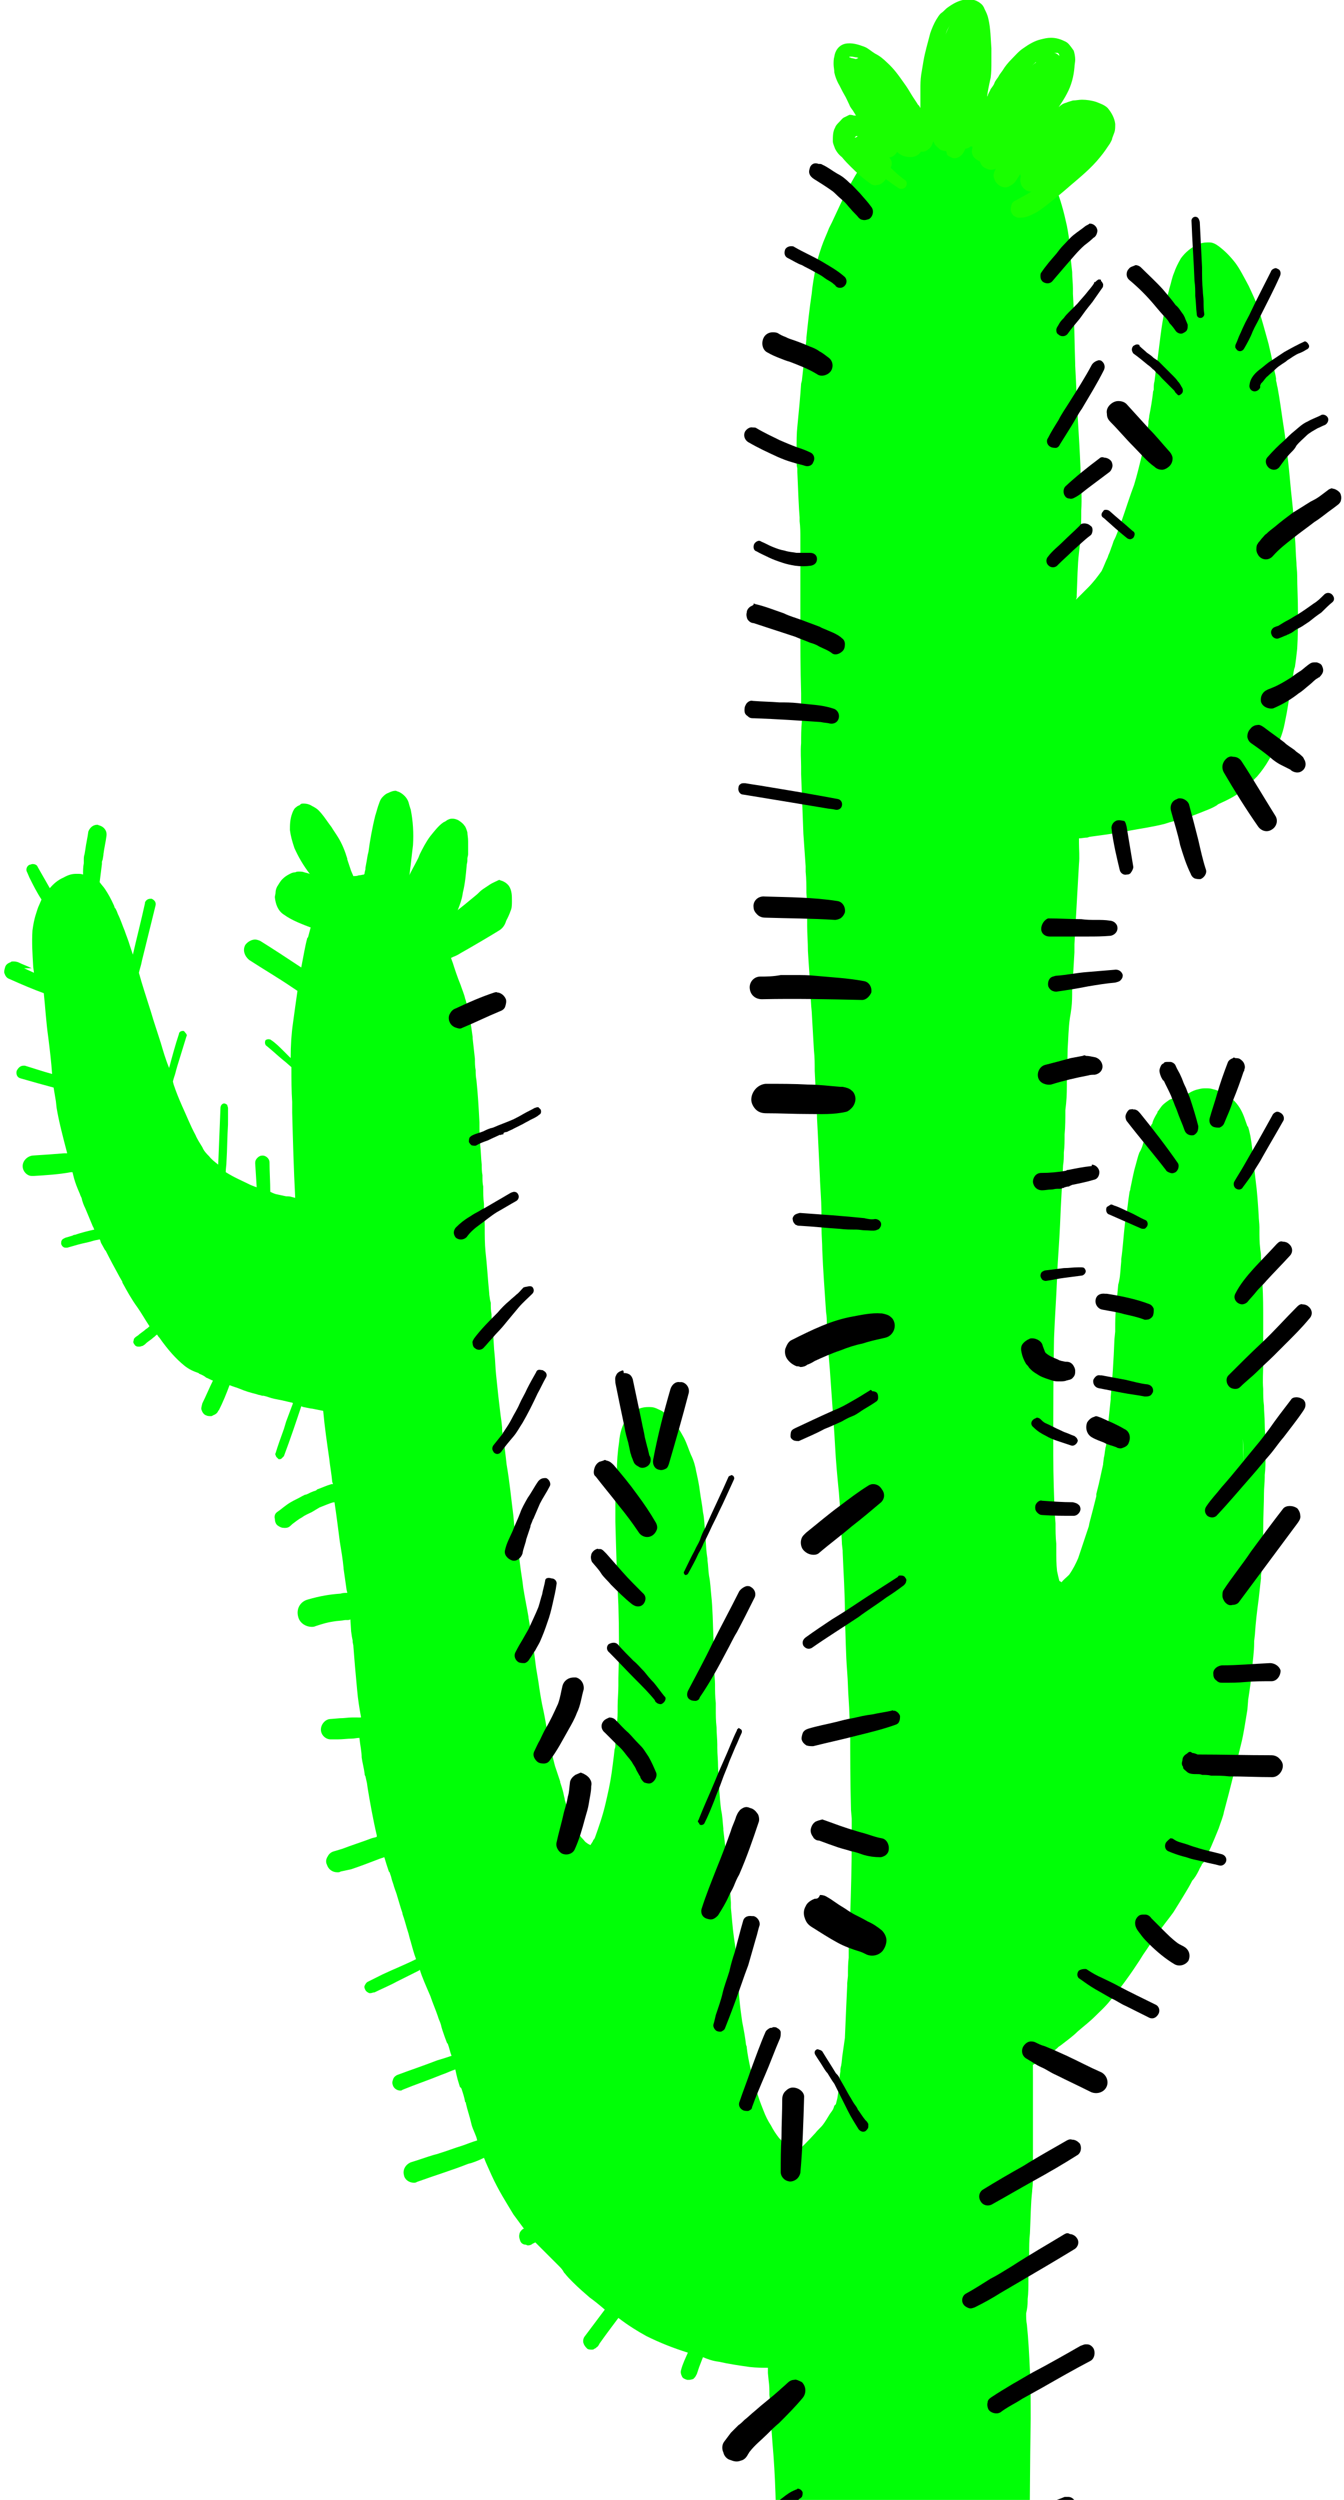 <?xml version="1.0" encoding="utf-8"?>
<!-- Generator: Adobe Illustrator 22.1.0, SVG Export Plug-In . SVG Version: 6.00 Build 0)  -->
<svg width="178px" height="331px" version="1.1" id="Layer_1" xmlns="http://www.w3.org/2000/svg" xmlns:xlink="http://www.w3.org/1999/xlink" x="0px" y="0px"
	 viewBox="0 0 177.8 331" style="enable-background:new 0 0 177.8 331;" xml:space="preserve">
<style type="text/css">
	.st0{fill:#00FF06;}
	.st1{fill:#19FF00;}
</style>
<path class="st0" d="M126.1,15.1c-0.7,0-1.2,0.1-1.7,0.1c-1.1,0.1-2,0.3-2.7,0.7c-0.7,0.3-1.4,0.6-2.4,1.1c-0.7,0.5-1.4,0.9-2,1.4
	c-0.3,0.3-0.6,0.5-0.9,0.7c-0.3,0.3-0.6,0.6-0.9,0.9c-2.4,2.7-3.9,6.2-5.4,9.4l-0.4,0.8c-0.3,0.8-0.7,1.6-1,2.5
	c-0.3,0.9-0.6,1.8-0.8,2.9s-0.4,2.2-0.5,3.3c-0.3,2-0.5,3.9-0.7,5.8v0.1v0.1l-0.3,3l-0.1,0.5v0.1v0.1l-0.2,1.8l-0.1,0.4
	c-0.1,1.6-0.3,3.7-0.5,5.7c-0.1,0.9-0.1,1.8-0.1,3c0,0.3,0,0.7,0,1v0.2v0.1c0,0.1,0,0.1,0,0.2c0,0.3,0,0.7,0.1,1v0.5
	c0.1,2.4,0.2,4.9,0.3,6v0.5c0.1,0.8,0.1,1.5,0.1,2.2c0,1.1,0,2.2,0,3.3v3v3v2v0.1v0.1v0.1c0,2.5,0,5.8,0.1,9v1v0.1v0.5v0.1
	c0,0.7,0.1,1.3,0.1,2c-0.1,1-0.1,1.9-0.1,2.9c-0.1,1.1,0,2.2,0,3.1v0.1v0.1v0.1v0.7c0.1,2.5,0.2,5.2,0.3,7.9
	c0.1,1.4,0.2,2.9,0.3,4.3v0.1v0.2v0.4c0.1,1,0.1,1.9,0.1,2.8c0.1,1.2,0.1,2.4,0.1,4v0.1v0.1v0.1v0.1c0,1,0.1,2.2,0.1,3.3
	c0.1,1.9,0.3,3.9,0.3,5.4v0.1c0.1,0.9,0.1,1.6,0.2,2.5c0.1,1.8,0.2,3.5,0.3,5.2c0.1,0.9,0.1,1.8,0.1,2.7c0.1,2,0.2,4.1,0.3,6v0.2
	l0.1,1.9c0.1,2.1,0.2,4.2,0.3,6.2v0.2l0.1,1.8c0.1,1.4,0.1,2.9,0.1,4.1v0.1v0.1v0.1v0.1c0,1,0.1,2,0.1,2.9c0.1,2.6,0.3,5.2,0.5,8.2
	c0.1,0.6,0.1,1.1,0.1,1.6v0.1v0.1v0.1v0.3v0.3c0.1,0.4,0.1,0.8,0.1,1.2v0.4c0.1,1,0.2,2.4,0.3,3.5c0.2,2.8,0.4,5.7,0.6,8.5l0.1,1.7
	c0.1,2,0.3,4.1,0.5,6.1c0.2,2.3,0.3,4.6,0.4,6.7v0.1l0.1,0.9v0.1v0.1c0.1,2.6,0.3,5.4,0.3,8.2v0.6c0.1,2.2,0.1,4.6,0.3,7.1
	c0.1,1.2,0.1,2.4,0.2,3.7c0.1,1.4,0.1,2.6,0.2,3.9c0,3.3,0,6.9,0.1,10.5v0.1l0.1,1.2v0.8v0.8v0.8c0,4.1-0.1,7.3-0.2,10.3
	c-0.1,1.3-0.1,2.7-0.2,3.9v0.3v0.3v0.4v0.4v0.4c-0.1,0.8-0.1,1.6-0.1,2.4l-0.1,1v0.1v0.1v0.1c-0.1,2-0.2,4.5-0.3,6.8v0.1l-0.1,0.7
	l-0.1,0.7l-0.1,0.7c-0.1,0.6-0.1,1.1-0.2,1.6c-0.1,0.3-0.1,0.5-0.1,0.8c-0.1,0.4-0.1,0.8-0.1,1.2v0.3c-0.1,0.7-0.2,1.3-0.3,2
	l-0.1,0.4l-0.1,0.4l-0.1,0.1l-0.1,0.1l-0.1,0.3c-0.1,0.3-0.3,0.5-0.5,0.8c-0.3,0.5-0.6,1-0.9,1.4c-0.3,0.4-0.7,0.7-1,1.1
	c-1,1.1-1.8,1.9-2.6,2.6c-0.1,0.1-0.1,0.1-0.2,0.1c-0.8-0.7-1.4-1.4-2-2c-0.4-0.5-0.8-1.1-1.1-1.7c-0.4-0.6-0.7-1.2-1-2
	c-0.4-1-0.7-1.8-0.9-2.6c-0.3-0.9-0.5-1.8-0.8-2.9c-0.2-0.9-0.4-1.9-0.5-2.8v-0.1l-0.1-0.3c-0.1-0.9-0.3-2-0.5-3
	c-0.3-2-0.5-4-0.5-5.4c-0.1-2-0.3-3.9-0.6-5.8c-0.2-1.4-0.3-3-0.4-3.9v-0.1V252v-0.1l-0.1-1.4c-0.1-0.9-0.2-1.9-0.3-2.6v-0.2
	c-0.1-0.6-0.1-1.2-0.2-1.8v-0.1c0-0.3-0.1-0.6-0.1-0.9c-0.1-0.9-0.2-1.8-0.3-2.6v-0.2c-0.1-0.9-0.1-1.6-0.3-2.5
	c-0.2-1.6-0.3-3.5-0.4-5.7c0-0.9-0.1-1.6-0.1-2.5v-0.1v-0.1v-0.1v-0.1v-0.1V231c0-0.7-0.1-1.5-0.1-2.3c-0.1-0.9-0.1-1.6-0.1-2.5
	v-0.3v-0.3v-0.1c-0.1-0.9-0.1-1.6-0.1-2.5c0-0.6-0.1-1.2-0.1-1.8v-0.2v-0.2v-0.7c0-1-0.1-2-0.1-3c-0.1-2.3-0.1-4.1-0.3-5.9
	c-0.1-0.9-0.1-1.6-0.3-2.6c-0.1-0.7-0.1-1.3-0.2-2v-0.1v-0.1l-0.1-0.7c-0.1-0.8-0.1-1.6-0.2-2.4v-0.3c-0.1-0.9-0.1-1.9-0.3-2.8
	c-0.1-1-0.3-1.9-0.4-2.7c-0.1-0.9-0.3-1.8-0.5-2.7c-0.1-0.6-0.3-1.4-0.7-2.2c-0.3-0.7-0.5-1.4-0.9-2.2c-0.5-0.9-1-1.8-1.6-2.5
	c-0.3-0.3-0.6-0.5-0.8-0.7l-0.3-0.2c-0.2-0.2-0.5-0.3-0.7-0.4c-0.4-0.2-0.7-0.3-1.1-0.3c-0.1,0-0.2,0-0.3,0c-1.1,0-2.2,0.6-2.8,1.5
	c-0.6,0.9-0.9,1.9-1,3.1c-0.2,1.3-0.3,2.7-0.3,3.9c0,0.3,0,0.7-0.1,1c-0.1,1-0.1,1.9-0.1,2.7v1v2c0.1,3.6,0.2,7.4,0.4,11
	c0.1,3.3,0.1,6.5,0,9.7v0.1v0.9c0,0.9-0.1,1.8-0.1,2.7c0,0.3,0,0.5,0,0.8c0,0.8-0.1,1.4-0.1,2l-0.1,0.9l-0.1,0.9v0.3v0.1v0.1
	c0,0.2,0,0.4-0.1,0.6l-0.1,0.9c-0.1,0.8-0.2,1.6-0.3,2.3c-0.2,1.4-0.5,2.7-0.8,4c-0.4,1.7-0.9,3.1-1.4,4.5l-0.1,0.2l-0.1,0.1
	c-0.1,0.3-0.3,0.5-0.4,0.7c-0.2-0.1-0.4-0.2-0.5-0.3c-0.2-0.1-0.3-0.3-0.5-0.5c-0.1-0.1-0.3-0.3-0.4-0.5c-0.2-0.3-0.4-0.6-0.6-0.9
	c-0.2-0.3-0.3-0.7-0.5-0.9c-0.3-0.9-0.6-1.9-0.9-2.9v-0.1l-0.1-0.4c-0.1-0.6-0.3-1.2-0.5-1.8v-0.1l-0.1-0.3l-0.1-0.3l-0.1-0.3
	l-0.1-0.3l-0.3-0.9c-0.5-1.9-0.9-3.7-1.2-5.6c-0.1-0.6-0.2-1.1-0.3-1.6c-0.3-1.3-0.5-2.6-0.7-4c-0.1-0.6-0.2-1.2-0.3-1.8
	c-0.1-0.8-0.2-1.6-0.3-2.3l-0.1-0.7v-0.1c-0.2-1.2-0.4-2.3-0.6-3.5v-0.1c-0.2-1.2-0.5-2.6-0.7-3.9c-0.1-1-0.3-2-0.4-2.9
	c-0.1-1-0.3-1.9-0.4-2.9l-0.1-0.3c-0.1-0.7-0.2-1.4-0.3-2.2l-0.1-1.2c-0.3-2.3-0.5-4.5-0.9-6.8l-0.1-0.9c-0.1-0.9-0.2-1.6-0.3-2.5
	c-0.1-0.3-0.1-0.5-0.1-0.8V190c-0.1-0.3-0.1-0.7-0.1-1l-0.1-0.9l-0.1-0.7c-0.2-1.6-0.4-3.4-0.6-5.4c-0.1-0.9-0.1-1.8-0.2-2.7
	c-0.1-0.8-0.1-1.8-0.2-2.7c-0.1-0.5-0.1-1-0.1-1.6c-0.1-0.3-0.1-0.7-0.1-1c-0.1-0.5-0.1-0.9-0.1-1.4v-0.1l-0.1-0.4l-0.1-0.7v-0.1
	c-0.2-2-0.3-3.9-0.5-5.6c-0.1-1-0.1-2.2-0.1-3.1v-0.1v-0.2c0-0.7-0.1-1.6-0.1-2.4v-0.5c-0.1-0.7-0.1-1.5-0.1-2.3
	c-0.1-0.4-0.1-0.9-0.1-1.2v-0.3c-0.1-0.5-0.1-1-0.1-1.4c-0.1-0.9-0.1-1.7-0.2-2.6c-0.1-1-0.1-2-0.1-2.8v-0.2
	c-0.1-1.9-0.2-3.7-0.4-5.6c-0.1-0.5-0.1-0.9-0.1-1.3c-0.1-0.5-0.1-1-0.1-1.5c-0.1-0.9-0.2-1.8-0.3-2.7v-0.2
	c-0.2-1.6-0.5-3.3-0.9-4.8l-0.1-0.3c-0.1-0.5-0.4-1.2-0.6-1.8c-0.2-0.5-0.4-1-0.6-1.6l-0.3-0.9c-0.1-0.4-0.3-0.8-0.4-1.2l-0.1-0.1
	l-0.1-0.1c-0.2-0.6-0.4-1.2-0.7-1.8l0.1-0.2l0.1-0.3c0.1-0.3,0.3-0.5,0.4-0.9v-0.1v-0.1l0.2-0.4l0.2-0.4c0.1-0.3,0.3-0.7,0.5-1
	c0.5-1.2,0.9-2.2,1-3.1c0.3-1.2,0.4-2.4,0.5-3.5c0-0.3,0.1-0.5,0.1-0.7c0-0.1,0-0.1,0-0.2v-0.1c0-0.2,0.1-0.4,0.1-0.6v-0.5v-0.5
	c0-0.1,0-0.3,0-0.4v-0.1v-0.1v-0.1c0-0.5-0.1-0.9-0.1-1.2c-0.1-0.3-0.2-0.7-0.4-0.9c-0.2-0.3-0.5-0.5-0.8-0.7
	c-0.2-0.1-0.5-0.2-0.7-0.2c-0.1,0-0.1,0-0.2,0c-0.2,0-0.4,0.1-0.6,0.2c-0.1,0.1-0.3,0.2-0.5,0.3c-0.7,0.5-1.2,1.2-1.7,1.8
	c-0.6,0.8-1,1.6-1.4,2.4l-0.2,0.5c-0.4,0.8-0.8,1.5-1.2,2.3c0.1-0.3,0.1-0.8,0.2-1.4c0.1-0.9,0.2-1.8,0.3-2.6c0.1-1.6,0-3.2-0.3-4.7
	c-0.1-0.3-0.2-0.6-0.3-1c-0.1-0.3-0.3-0.6-0.5-0.8c-0.3-0.3-0.6-0.5-0.9-0.6c-0.1,0-0.2-0.1-0.3-0.1c-0.3,0-0.6,0.1-1,0.3
	c-0.3,0.1-0.5,0.3-0.7,0.5c-0.3,0.3-0.4,0.6-0.5,0.9c-0.2,0.5-0.3,1-0.5,1.6c-0.4,1.6-0.7,3.3-0.9,4.8l-0.1,0.4
	c-0.1,0.6-0.2,1.2-0.3,1.7v0.2l-0.1,0.4c0,0.1,0,0.2-0.1,0.3c-0.2,0-0.4,0.1-0.7,0.1c-0.2,0.1-0.5,0.1-0.7,0.1l-0.3-0.7l-0.5-1.5
	v-0.1c-0.3-1-0.7-2-1.2-2.8c-0.3-0.5-0.6-0.9-0.9-1.4l-0.3-0.4c-0.5-0.7-0.9-1.3-1.4-1.8c-0.2-0.2-0.5-0.4-0.9-0.6
	c-0.3-0.2-0.7-0.3-1-0.3c-0.1,0-0.1,0-0.1,0c-0.2,0-0.3,0-0.4,0.1l-0.1,0.1c-0.2,0.1-0.3,0.1-0.5,0.3c-0.2,0.1-0.4,0.5-0.5,0.8
	c-0.3,0.8-0.3,1.6-0.3,2.2c0.1,0.8,0.3,1.5,0.6,2.4c0.5,1.1,1.1,2.2,2.1,3.5c0.1,0.2,0.3,0.3,0.4,0.5c0.3,0.5,0.7,0.9,1.1,1.4
	l0.3,0.3l0.4,0.5c-0.2,0.2-0.3,0.4-0.5,0.6c-0.6,0.8-1,1.7-1.3,2.6c-0.3,0.8-0.5,1.7-0.7,2.4l-0.1,0.1c-0.3,1.1-0.5,2.4-0.8,3.9
	c-1.8-1.2-3.8-2.5-5.4-3.5c-0.2-0.1-0.5-0.2-0.7-0.2c-0.5,0-1,0.3-1.3,0.7c-0.4,0.7-0.1,1.5,0.5,2c2,1.3,3.9,2.4,5.8,3.7l0.3,0.2
	l0.3,0.2c-0.2,1.4-0.4,2.8-0.6,4.3c-0.2,1.4-0.3,2.9-0.3,4.6l-1-1c-0.5-0.5-1-1-1.6-1.4c-0.1-0.1-0.3-0.1-0.4-0.1s-0.3,0.1-0.3,0.1
	c-0.1,0.1-0.1,0.3-0.1,0.4c0,0.1,0.1,0.3,0.1,0.3c0.9,0.7,1.7,1.5,2.6,2.2l0.8,0.7c0,1.6,0,3.2,0.1,4.6v1.4
	c0.1,3.7,0.2,7.5,0.4,11.3l-0.4-0.1c-0.3-0.1-0.5-0.1-0.8-0.1c-0.5-0.1-0.9-0.2-1.4-0.3c-0.3-0.1-0.5-0.2-0.7-0.3
	c0-1.3-0.1-2.6-0.1-3.9c0-0.5-0.5-0.9-0.9-0.9c-0.3,0-0.5,0.1-0.7,0.3c-0.2,0.2-0.3,0.4-0.3,0.7l0.1,1.6l0.1,1.6l-0.3-0.1l-0.5-0.2
	c-1-0.5-2.2-1-3.3-1.7c0-0.5,0.1-0.9,0.1-1.4c0.1-1.6,0.1-3.3,0.2-4.9V148v-0.7v-0.6c0-0.1-0.1-0.3-0.1-0.4
	c-0.1-0.1-0.3-0.2-0.4-0.2c-0.3,0-0.5,0.3-0.5,0.6c-0.1,2.5-0.2,5-0.3,7.5c-0.5-0.4-0.9-0.7-1.2-1.1c-0.3-0.3-0.7-0.7-0.9-1.2
	c-0.3-0.5-0.7-1.1-0.9-1.6c-0.7-1.3-1.2-2.6-1.8-3.9c-0.4-0.9-0.8-1.9-1.1-2.8l-0.1-0.4c0.1-0.5,0.3-0.9,0.4-1.4l0.2-0.7
	c0.4-1.3,0.8-2.6,1.2-3.9c0.1-0.1,0-0.3-0.1-0.4c-0.1-0.1-0.2-0.3-0.3-0.3c-0.1,0-0.1,0-0.1,0c-0.3,0-0.5,0.2-0.5,0.4
	c-0.5,1.5-0.9,3-1.3,4.5c-0.5-1.2-0.8-2.3-1.1-3.3c-0.3-0.9-0.6-1.9-1-3.1l-0.3-1c-0.6-1.9-1.2-3.7-1.6-5.2c0.1-0.5,0.3-1,0.4-1.6
	c0.6-2.4,1.2-4.9,1.8-7.3c0.1-0.4-0.1-0.7-0.5-0.9c-0.1,0-0.1,0-0.2,0c-0.3,0-0.6,0.2-0.7,0.5v0.1c-0.5,2.3-1.1,4.6-1.6,6.8
	l-0.4-1.2c-0.2-0.7-0.5-1.4-0.7-2c-0.3-0.7-0.5-1.4-0.9-2.2c-0.1-0.3-0.2-0.5-0.3-0.7l-0.1-0.1l-0.1-0.3c-0.4-0.9-0.8-1.6-1.2-2.2
	c-0.2-0.3-0.5-0.6-0.7-0.9c0.1-0.8,0.2-1.6,0.3-2.4v-0.1v-0.2l0.1-0.3l0.1-0.6v-0.1c0.1-0.8,0.3-1.6,0.4-2.4
	c0.1-0.7-0.3-1.2-0.9-1.4c-0.1,0-0.2-0.1-0.3-0.1c-0.6,0-1,0.4-1.2,0.9c-0.1,0.8-0.3,1.6-0.4,2.4l-0.1,0.6c-0.1,0.3-0.1,0.5-0.1,0.8
	v0.1v0.3c-0.1,0.5-0.1,1-0.1,1.5c-0.2-0.1-0.5-0.1-0.7-0.1c-0.1,0-0.1,0-0.2,0c-0.5,0-1,0.1-1.7,0.5c-0.7,0.3-1.3,0.8-1.8,1.4
	l-0.8-1.4l-0.8-1.4c-0.1-0.3-0.4-0.4-0.7-0.4c-0.1,0-0.3,0.1-0.4,0.1c-0.4,0.2-0.5,0.7-0.3,1l0.3,0.7c0.5,1,1,2,1.6,2.9
	c-0.1,0.2-0.2,0.5-0.3,0.7c-0.2,0.4-0.3,0.8-0.4,1.1c-0.3,0.9-0.4,1.6-0.5,2.3c-0.1,1.6,0,3.1,0.1,4.8l0.1,0.8l-1.3-0.6H4.1
	c-0.6-0.3-1.2-0.5-1.8-0.8c-0.3-0.1-0.5-0.1-0.7-0.1c-0.1,0-0.2,0-0.3,0.1c-0.3,0.1-0.6,0.3-0.7,0.6c-0.1,0.3-0.2,0.7-0.1,0.9
	c0.1,0.3,0.3,0.6,0.6,0.7c1.8,0.8,3.2,1.4,4.6,1.9c0.2,1.9,0.3,3.8,0.6,5.9c0.2,1.6,0.4,3.3,0.5,4.8c-0.7-0.2-1.4-0.4-2-0.6
	l-1.6-0.5c-0.1,0-0.1,0-0.2,0c-0.4,0-0.7,0.3-0.9,0.7c-0.1,0.5,0.1,0.9,0.6,1c1.4,0.4,2.8,0.8,4.3,1.2c0.1,0.6,0.2,1.2,0.3,1.8
	l0.1,0.9c0.3,1.8,0.8,3.7,1.4,6c0,0,0,0-0.1,0c-0.1,0-0.2,0-0.3,0c-1.2,0.1-2.6,0.2-4.2,0.3c-0.7,0.1-1.3,0.7-1.3,1.4
	c0,0.7,0.6,1.3,1.2,1.3h0.1h0.1h0.1c1.6-0.1,3.3-0.2,4.9-0.5h0.1h0.1l0.1,0.4l0.1,0.4c0.2,0.7,0.4,1.2,0.7,1.9
	c0.1,0.2,0.1,0.3,0.2,0.5l0.1,0.2c0.1,0.5,0.3,1,0.5,1.4l0.5,1.2l0.5,1.2c0.1,0.1,0.1,0.3,0.2,0.4c-0.9,0.2-1.7,0.4-2.6,0.7H9.7
	l-0.2,0.1l-1,0.3c-0.1,0.1-0.3,0.1-0.4,0.3c-0.1,0.1-0.1,0.3-0.1,0.5c0.1,0.3,0.3,0.5,0.6,0.5c0.1,0,0.1,0,0.2,0l0.7-0.2l0.7-0.2
	c0.7-0.2,1.4-0.3,2-0.5c0.3-0.1,0.5-0.1,0.9-0.2c0.1,0.1,0.1,0.3,0.2,0.5l0.5,0.9l0.1,0.1c0.6,1.2,1.2,2.3,1.8,3.4l0.4,0.7v0.1
	c0.6,1.1,1.2,2.2,2,3.3c0.5,0.7,1,1.6,1.6,2.5c-0.1,0.1-0.3,0.3-0.5,0.4c-0.3,0.3-0.7,0.5-1,0.8l-0.3,0.2c-0.1,0.1-0.3,0.2-0.3,0.5
	c-0.1,0.2,0,0.4,0.1,0.5c0.1,0.2,0.3,0.3,0.5,0.3c0.1,0,0.1,0,0.2,0c0.1,0,0.3-0.1,0.4-0.1l0.3-0.2l0.1-0.1c0.3-0.3,0.7-0.5,1-0.8
	c0.2-0.1,0.3-0.3,0.5-0.4l0.2,0.3l0.1,0.1c1.2,1.7,2.2,2.8,3.3,3.7c0.6,0.5,1.3,0.8,1.9,1l0.1,0.1c0.3,0.1,0.7,0.3,0.9,0.5
	c0.3,0.1,0.6,0.3,0.9,0.4c-0.5,1-0.9,2-1.4,3c-0.1,0.4-0.2,0.7-0.1,0.9c0.1,0.3,0.3,0.6,0.6,0.7c0.2,0.1,0.4,0.1,0.6,0.1
	c0.1,0,0.2,0,0.3-0.1c0.3-0.1,0.6-0.3,0.7-0.6l0.1-0.1c0.5-1,1-2.2,1.4-3.3c0.5,0.2,0.9,0.3,1.4,0.5c0.7,0.3,1.4,0.5,2.2,0.7
	c0.2,0.1,0.5,0.1,0.7,0.2h0.1h0.1c0.5,0.1,0.9,0.3,1.4,0.4l1,0.2l1.3,0.3c0.1,0,0.1,0,0.2,0.1l-0.9,2.4l-0.3,1
	c-0.4,1.1-0.8,2.2-1.1,3.2c-0.1,0.1,0,0.3,0.1,0.5c0.1,0.1,0.2,0.2,0.3,0.3c0.1,0,0.1,0,0.1,0c0.1,0,0.2,0,0.3-0.1
	c0.1-0.1,0.2-0.2,0.3-0.3c0.9-2.4,1.6-4.5,2.3-6.6c0.1,0,0.2,0.1,0.3,0.1l1,0.2h0.1l0.5,0.1l1,0.2c0.2,2.2,0.5,4.2,0.8,6.3
	c0.1,1,0.3,2,0.4,3.1l0.1,0.3h-0.1h-0.1c-0.7,0.2-1.3,0.5-1.9,0.7l-0.1,0.1c-0.1,0.1-0.3,0.1-0.5,0.2c-0.3,0.1-0.6,0.3-0.9,0.4h-0.1
	l-0.4,0.2c-0.5,0.3-1,0.5-1.5,0.8c-0.7,0.4-1.2,0.9-1.8,1.3c-0.3,0.2-0.4,0.6-0.3,0.9c0,0.3,0.1,0.7,0.4,0.9
	c0.3,0.2,0.5,0.3,0.9,0.3c0.4,0,0.6-0.1,0.9-0.4c0.1-0.1,0.1-0.1,0.1-0.1c0.4-0.3,0.9-0.7,1.3-0.9c0.4-0.3,0.9-0.5,1.3-0.7l0.5-0.3
	l0.5-0.3l0.5-0.2l0.5-0.2c0.3-0.1,0.7-0.3,1-0.3c0.3,2,0.5,3.7,0.7,5.2c0.2,1.2,0.4,2.4,0.5,3.5v0.1c0.1,0.7,0.2,1.4,0.3,2.1
	l0.1,0.7l0.1,0.4c-0.3,0-0.6,0-0.9,0.1c-1.4,0.1-2.7,0.3-4.4,0.8c-1,0.3-1.5,1.3-1.2,2.3c0.2,0.8,1,1.3,1.8,1.3c0.1,0,0.3,0,0.5-0.1
	c0.9-0.3,1.6-0.5,2.3-0.6c0.5-0.1,1.1-0.1,1.6-0.2h0.3c0.1,0,0.3,0,0.4-0.1l0.1,1.6l0.1,0.7l0.1,0.5v0.2l0.1,0.5v0.1
	c0.1,1.4,0.3,3.7,0.5,5.8c0.1,1.2,0.3,2.4,0.5,3.5v0.1H47c-0.2,0-0.4,0-0.5,0c-0.5,0-1,0.1-1.6,0.1l-1.2,0.1c-0.7,0-1.3,0.7-1.3,1.4
	c0,0.7,0.6,1.3,1.3,1.3h0.1h0.8c0.7,0,1.3-0.1,1.9-0.1c0.3,0,0.7-0.1,1-0.1c0.1,1,0.3,1.8,0.3,2.6c0.1,0.7,0.3,1.4,0.4,2.2v0.1
	l0.1,0.2l0.2,0.9l0.1,0.7c0.3,1.8,0.7,4.1,1.2,6.2v0.1v0.1c-0.2,0.1-0.4,0.1-0.7,0.2c-1.3,0.5-2.6,0.9-3.9,1.4l-1,0.3
	c-0.4,0.1-0.7,0.3-0.9,0.7c-0.2,0.3-0.3,0.7-0.1,1.1c0.2,0.6,0.7,1,1.4,1c0.1,0,0.3,0,0.4-0.1l1.4-0.3c1.2-0.4,2.5-0.9,3.8-1.4
	l0.3-0.1l0.3-0.1c0.2,0.7,0.4,1.3,0.6,1.9l0.1,0.1l0.1,0.3l0.1,0.3l0.1,0.4l0.2,0.6c0.1,0.4,0.3,0.9,0.4,1.2c0.2,0.7,0.4,1.3,0.6,2
	l0.2,0.6v0.1c0.3,0.8,0.5,1.7,0.8,2.6c0.1,0.4,0.2,0.8,0.3,1.1c0.2,0.7,0.4,1.5,0.7,2.3c-1.4,0.7-2.9,1.3-4.4,2l-1,0.5l-1,0.5
	c-0.2,0.1-0.3,0.3-0.4,0.5c-0.1,0.2,0,0.4,0.1,0.6c0.1,0.2,0.3,0.3,0.5,0.4c0.1,0,0.1,0,0.2,0c0.1,0,0.3-0.1,0.5-0.1
	c1-0.5,2-0.9,2.9-1.4l1-0.5l1.8-0.9l0.2-0.1l0.1-0.1c0.3,1,0.8,2.1,1.4,3.5c0.3,0.9,0.7,1.8,1,2.7c0.1,0.4,0.3,0.7,0.4,1.1
	c0.1,0.5,0.3,1,0.5,1.6l0.3,0.8l0.1,0.1c0.2,0.5,0.3,1.1,0.5,1.6c-0.6,0.2-1.2,0.4-1.9,0.6c-1.8,0.7-3.6,1.3-5.2,1.9
	c-0.3,0.1-0.5,0.3-0.6,0.5c-0.1,0.3-0.2,0.5-0.1,0.8c0.1,0.5,0.6,0.8,1,0.8c0.1,0,0.2,0,0.3-0.1c1.7-0.7,3.5-1.3,5.2-2
	c0.6-0.2,1.2-0.5,1.8-0.7c0.1,0.5,0.2,0.9,0.3,1.3c0.1,0.3,0.2,0.7,0.3,1l0.1,0.1l0.1,0.1c0.2,0.6,0.4,1.2,0.5,1.8l0.1,0.1v0.1
	c0.2,0.9,0.5,1.7,0.7,2.6c0.1,0.5,0.3,0.9,0.5,1.4L63,283l0.1,0.4c-0.7,0.2-1.4,0.5-2,0.7c-1,0.3-2,0.7-3,1l-0.3,0.1l-0.4,0.1
	c-1,0.3-2.1,0.7-3.1,1c-0.7,0.3-1.1,1-0.9,1.7c0.1,0.6,0.7,1,1.3,1c0.1,0,0.3,0,0.4-0.1c2.5-0.9,4.8-1.6,6.8-2.4l0.4-0.1
	c0.6-0.2,1.1-0.4,1.7-0.7c0.3,0.8,0.7,1.6,1,2.3c0.9,2,2,3.7,2.9,5.2c0.5,0.7,0.9,1.2,1.4,1.9h-0.1c-0.3,0.2-0.5,0.5-0.5,0.7
	c-0.1,0.3,0,0.6,0.1,0.9c0.1,0.3,0.4,0.5,0.7,0.5c0.1,0,0.2,0.1,0.3,0.1c0.3,0,0.5-0.1,0.6-0.2l0.2-0.1l0.2-0.1l0.2,0.2l0.3,0.3
	l0.5,0.5l0.7,0.7c0.5,0.5,0.9,0.9,1.4,1.4c0.3,0.3,0.5,0.5,0.7,0.9l0.1,0.1c0.3,0.4,0.7,0.8,1.1,1.2c0.7,0.7,1.5,1.4,2.2,2
	c0.7,0.5,1.3,1,2,1.6c-0.9,1.2-1.8,2.4-2.7,3.6c-0.2,0.3-0.2,0.7-0.1,0.9c0.1,0.3,0.3,0.5,0.5,0.7c0.2,0.1,0.4,0.1,0.6,0.1
	c0.1,0,0.2,0,0.3-0.1l0.2-0.1l0.1-0.1c0.2-0.1,0.3-0.3,0.4-0.5c0.7-1,1.6-2.2,2.5-3.4c1.3,1,2.6,1.8,3.7,2.4
	c1.8,0.9,3.6,1.6,5.5,2.2c-0.3,0.7-0.7,1.5-0.9,2.3c-0.1,0.3,0,0.6,0.1,0.8c0.1,0.3,0.4,0.4,0.7,0.5c0.1,0,0.2,0,0.3,0
	c0.2,0,0.4-0.1,0.5-0.1l0.1-0.1l0.1-0.1c0.1-0.1,0.2-0.3,0.3-0.5l0.3-0.9l0.5-1.3c0.5,0.2,1.2,0.5,2.1,0.6c1.3,0.3,2.7,0.5,4.1,0.7
	c0.9,0.1,1.7,0.1,2.4,0.1v0.2v0.3v0.1v0.1l0.1,1c0.1,0.7,0.1,1.2,0.1,1.9c0.1,0.7,0.1,1.4,0.1,2.1v0.2c0.1,1.2,0.2,2.6,0.3,4
	c0.4,4.5,0.5,9,0.5,12.9c0,3.9,0,7.9-0.1,11.5v0.1v0.4v0.1v0.1v0.6c0,1.9-0.1,3.9-0.1,5.8v0.1v0.1v0.2c0,2.2-0.1,4.4-0.1,6.6v2.4
	c0,1.3,0,2.6-0.1,3.9c0,1,0,2,0,3.1c0,0.7,0.1,1.4,0.1,2v0.4l0.1,0.7c0.1,0.8,0.1,1.6,0.1,2.4v0.7c0,0.3,0,0.7,0,0.9v0.1
	c0,0.7,0,1.3,0.1,1.8c0.1,2.5,0.3,4.5,0.3,6.3c0,0.5,0.1,1,0.1,1.6v0.1v0.1c0,0.4,0.1,0.8,0.1,1.2c0.1,1,0.1,2.1,0.1,3.1
	c0.1,2.3,0.3,4.4,0.5,6.3v0.2v0.1c0.2,2,0.5,4.2,0.9,6.3c0.4,2.2,1.1,4.2,2.2,5.9c0.5,0.9,1.1,1.6,2,2.7c0.4,0.5,0.9,0.9,1.3,1.2
	c0.6,0.5,1.1,0.9,1.6,1.1c1.4,1,3.1,1.2,5,1.4c0.6,0.1,1,0.1,1.5,0.1c0.1,0,0.3,0,0.3,0c0.9,0,1.6-0.1,2.3-0.3c1-0.3,2-0.7,3.1-1.2
	c0.1-0.1,0.2-0.1,0.3-0.2c0.1-0.1,0.3-0.1,0.5-0.2c0.3-0.1,0.5-0.2,0.7-0.3c0.2-0.1,0.3-0.3,0.5-0.3c0.1-0.1,0.2-0.1,0.3-0.2
	c0.3-0.3,0.7-0.6,0.9-0.9l0.1-0.1c0.3-0.3,0.7-0.7,1-1c0.7-0.8,1.4-1.6,2-2.6c0.6-0.8,1.1-1.6,1.5-2.4c0.5-0.9,0.9-1.9,1.2-2.8
	c0.3-0.7,0.6-1.7,0.9-2.7c0.1-0.4,0.2-0.9,0.3-1.2l0.1-0.2v-0.1c0.1-0.4,0.1-0.9,0.3-1.2v-0.2c0.2-1.1,0.3-2,0.5-2.9
	c0.1-1.2,0.3-2.4,0.3-3.3c0.1-2,0.3-4,0.2-6c0-1.4-0.1-2.7-0.1-3.8c0.1-3.8,0.2-7.7,0.3-12c0.1-2.1,0.1-4.1,0.1-6.2v-0.2v-0.6
	c0.1-6.7,0.2-12.7,0.3-18.9v-3.4v-1.2v-0.3v-0.3v-1.4c0.1-6.7,0.1-13,0.2-19.2c0-2.3,0-4.3-0.1-6.3c-0.1-2.2-0.2-4.2-0.4-6.1
	c-0.1-0.5-0.1-1-0.1-1.5l0.1-0.5c0.1-0.5,0.1-1,0.1-1.4c0.1-0.8,0.1-1.6,0.1-2.4v-0.7c0.1-1,0.1-2,0.1-2.9c0-0.9,0-1.8,0.1-2.7
	c0.1-2.1,0.1-3.9,0.3-5.6v-0.1c0.1-0.8,0.1-1.6,0.1-2.4c0-0.7,0-1.4,0-2v-0.8c0-1.9,0-3.7,0-5.6c0-1.2,0-2.4,0-3.5v-0.7V274v-0.6
	c0.3-0.2,0.7-0.3,1-0.6c0.8-0.5,1.5-1,2.2-1.6l0.2-0.2l0.3-0.2c0.9-0.7,1.6-1.2,2.2-1.8c0.8-0.7,1.6-1.3,2.3-2
	c0.7-0.7,1.4-1.3,2.1-2.2c1.4-1.7,2.7-3.5,3.8-5.2l0.5-0.8c0.7-1,1.4-2.1,2.1-3.1l0.4-0.5c0.5-0.7,1-1.3,1.5-2
	c0.5-0.8,1-1.6,1.6-2.6c0.3-0.5,0.6-1,0.9-1.6c0.3-0.3,0.6-0.8,0.9-1.4c0.1-0.3,0.3-0.5,0.4-0.8l0.1-0.1l0.1-0.1
	c0.3-0.6,0.6-1.2,1-2.1c0.3-0.7,0.6-1.4,1-2.4c0.3-0.9,0.6-1.6,0.7-2.2c0.9-3.3,1.6-6.3,2.3-9.1c0.3-1.2,0.5-2.6,0.8-4.4l0.1-1.2
	v-0.1c0.2-1.3,0.4-2.6,0.5-3.9c0.1-1.2,0.3-2.5,0.3-3.7v-0.1v-0.1l0.1-0.9c0.1-1.6,0.3-3.2,0.5-4.7c0.1-0.9,0.2-1.8,0.3-2.7v-0.1
	v-0.1v-0.2c0.1-0.5,0.1-0.9,0.1-1.4v-0.1c0.1-1.6,0.2-3.1,0.2-4.6c0-1.8,0.1-3.5,0.1-4.8c0-0.7,0.1-1.4,0.1-2.1v-0.3
	c0.1-0.8,0.1-1.6,0.1-2.4c0-0.6,0-1.2,0-1.9V191c0-0.9-0.1-1.6-0.1-2.5c0-0.9-0.1-1.6-0.1-2.4c-0.1-0.7-0.1-1.5-0.1-2.2
	c-0.1-1.1,0-2.3,0-3.1v-0.1v-0.1v-0.4c0-0.3,0-0.6,0-0.9c0-1.4,0-3,0-4.6c0-1.5,0-3.1-0.1-4.7v-0.4c0-0.7-0.1-1.3-0.1-2
	c0-0.4-0.1-0.8-0.1-1.2v-0.1v-0.1c0-0.3-0.1-0.7-0.1-0.9c-0.1-0.8-0.1-1.6-0.1-2.4V163v-0.1v-0.1v-0.3c0-0.5-0.1-1.1-0.1-1.6
	c-0.1-1.6-0.2-3.1-0.4-4.6c-0.1-0.9-0.2-1.6-0.3-2.5v-0.2v-0.1c-0.1-0.9-0.2-2-0.4-3.1c-0.1-0.5-0.2-0.9-0.3-1.2l-0.1-0.1
	c-0.3-0.8-0.5-1.6-1-2.4c-0.5-0.8-1.2-1.5-2.2-2c-0.5-0.2-0.9-0.4-1.4-0.5c-0.3-0.1-0.6-0.1-0.9-0.1s-0.5,0-0.9,0.1
	c-0.5,0.1-1,0.3-1.6,0.7c-0.1,0.1-0.2,0.1-0.3,0.2c-0.1,0-0.3,0-0.4,0c-0.2,0-0.4,0-0.6,0.1c-0.3,0.1-0.7,0.3-1,0.4
	c-0.3,0.2-0.7,0.5-0.9,0.7c-0.3,0.3-0.5,0.7-0.7,0.9v0.1c-0.3,0.5-0.6,1-0.7,1.5l-0.1,0.1c-0.2,0.5-0.4,1-0.7,1.5l-0.3,0.7l-0.1,0.3
	c-0.1,0.4-0.3,0.9-0.5,1.2c-0.2,0.5-0.3,1-0.5,1.7c-0.3,1-0.5,2.2-0.7,3.1v0.1l-0.1,0.3c-0.2,1.2-0.3,2.6-0.5,3.5l-0.1,0.6
	c-0.2,1.7-0.3,3.5-0.5,4.8v0.1v0.1v0.1c-0.1,0.9-0.1,1.8-0.3,2.7l-0.1,0.4c-0.1,1.1-0.2,2.2-0.3,3.2c-0.1,0.9-0.1,1.8-0.1,2.6v0.2
	v0.2l-0.1,1c-0.1,2.7-0.3,5.8-0.5,7.7v0.1v0.2c-0.1,1-0.2,2-0.3,2.9v0.1v0.1v0.1l-0.1,1l-0.1,0.9l-0.1,0.9c0,0.2-0.1,0.3-0.1,0.5
	c-0.1,0.5-0.1,0.9-0.2,1.2l-0.1,0.8v0.1c-0.3,1.3-0.5,2.4-0.8,3.5l-0.1,0.4v0.1v0.1v0.1c-0.3,1.2-0.6,2.4-0.9,3.5l-0.1,0.5
	c-0.4,1.2-0.9,2.7-1.4,4.2c-0.3,0.7-0.7,1.5-1.2,2.2c-0.4,0.4-0.8,0.7-1,1c-0.1-0.1-0.2-0.1-0.3-0.2c-0.1-0.4-0.2-0.8-0.3-1.3
	c-0.1-0.9-0.1-1.8-0.1-2.7v-0.1v-0.1v-0.7c-0.1-0.9-0.1-1.8-0.1-2.7l-0.1-1.3c-0.1-2.2-0.2-4.9-0.2-7.7c0-6.2,0-11,0.1-15.5
	c0.1-2.7,0.3-5.3,0.4-7.9v-0.1v-0.1v-0.1v-0.1c0.1-2.1,0.3-4.5,0.4-6.8c0.1-2.8,0.3-5.6,0.4-7.8c0.1-0.6,0.1-1.1,0.1-1.7
	c0.1-0.8,0.1-1.6,0.1-2.4c0.1-1,0.1-2.2,0.1-3.2l0.1-0.9c0.1-1,0.1-2,0.1-3v-0.1v-0.1c0-1.3,0.1-2.7,0.1-4c0.1-1.4,0.1-2.7,0.3-4.1
	l0.1-0.6l0.1-0.7c0.1-0.8,0.1-1.6,0.1-2.4l0.1-1.6l0.1-1.7l0.1-1.7v-0.5V125c0.2-3.5,0.4-7.1,0.6-10.6c0.1-1,0-1.9,0-2.8v-0.3v-0.3
	c0.4,0,0.7-0.1,1.1-0.1l0.3-0.1c1.4-0.2,3.1-0.4,4.7-0.7l0.5-0.1c1.6-0.3,3.1-0.5,4.7-0.9c0.9-0.3,1.7-0.5,2.6-0.7
	c0.7-0.2,1.4-0.5,2.2-0.8c0.7-0.3,1.4-0.5,2.2-1l0.1-0.1c1.1-0.5,2.2-1,3.2-1.8c0.7-0.6,1.3-1.2,2-1.9c0.6-0.7,1.1-1.4,1.5-2.1
	c0.3-0.5,0.8-1.3,1.2-2.1c0.5-1,0.8-2,1-3.1c0.3-1.4,0.5-2.8,0.7-4.2l0.1-0.8c0-0.1,0-0.2,0.1-0.3v-0.1l0.1-0.3
	c0.1-0.5,0.1-1,0.3-1.5c0.1-0.7,0.2-1.4,0.3-2.4c0.1-1.6,0.1-3.3,0.1-4.9c0-1.7-0.1-3.3-0.1-4.8c0-0.6-0.1-1.1-0.1-1.7
	c-0.1-1.1-0.1-2.3-0.2-3.4c-0.1-1.5-0.2-3.3-0.4-5c-0.2-1.7-0.3-3.3-0.5-5c-0.2-1.7-0.4-3.5-0.7-5.3c-0.2-1.3-0.4-2.9-0.7-4.5
	c-0.1-0.3-0.1-0.6-0.2-0.9v-0.1v-0.1v-0.1c-0.1-0.7-0.3-1.2-0.4-1.9l-0.3-1.4l-0.3-1.3c-0.5-1.8-0.9-3.3-1.3-4.5
	c-0.3-1-0.8-2-1.3-3.1c-0.7-1.3-1.2-2.3-1.8-3.1c-0.7-0.9-1.4-1.6-2.2-2.2c-0.4-0.3-0.8-0.5-1.2-0.5c-0.1,0-0.2,0-0.3,0
	c-0.5,0-0.9,0.1-1.3,0.3c-0.9,0.4-1.6,1-2.2,1.8c-0.4,0.7-0.7,1.3-0.9,1.9c-0.3,0.7-0.4,1.4-0.6,2l-0.1,0.4
	c-0.2,0.7-0.3,1.4-0.5,2.4c-0.5,2.2-0.7,4.5-1,6.7v0.1v0.1l-0.1,0.3c-0.1,0.8-0.2,1.6-0.3,2.4c-0.1,0.3-0.1,0.7-0.1,1v0.1l-0.1,0.3
	V52c-0.1,0.9-0.3,2.1-0.5,3.1v0.1l-0.1,0.6V56v0.1c-0.1,0.5-0.1,1-0.3,1.6c-0.2,0.9-0.4,1.8-0.6,2.7c-0.3,1.2-0.6,2.5-1,3.8
	c-0.5,1.3-1.1,3.2-1.8,5.2c-0.3,0.7-0.5,1.5-0.9,2.2l-0.1,0.3l-0.1,0.3c-0.2,0.5-0.3,0.9-0.5,1.3l-0.1,0.3c-0.3,0.6-0.5,1.2-0.8,1.8
	c-0.5,0.7-1.1,1.5-1.8,2.2c-0.6,0.6-1.1,1.1-1.6,1.6l0.1-0.3v-0.3c0.1-2.1,0.1-3.9,0.3-5.6l0.1-0.9c0.1-0.5,0.1-1,0.1-1.6
	c0.1-1,0.1-2.1,0.1-3.1c0.1-1.6,0-3.3-0.1-4.9v-0.1V62c-0.1-2.4-0.2-4.1-0.3-5.7c-0.1-1.5-0.2-3.7-0.3-5.9l-0.1-2v-0.1v-0.1
	c-0.1-2.6-0.1-6-0.3-9.3v-0.7c0-0.7-0.1-1.4-0.1-2.2l-0.1-0.9l-0.1-0.9c0-0.4-0.1-0.7-0.1-1.1v-0.3v-0.3c-0.1-0.8-0.2-1.6-0.4-2.6
	c-0.2-0.9-0.4-1.8-0.7-2.8c-0.4-1.4-1-2.9-1.9-4.6c-0.5-0.9-0.9-1.6-1.4-2.4c-0.7-0.9-1.3-1.6-2-2.3c-1.6-1.4-3.3-2.4-5.2-2.9
	c-0.8-0.2-1.6-0.3-2.4-0.4C127.1,15.1,126.5,15.1,126.1,15.1 M164.6,194c0-1.3-0.1-2.5-0.1-3.5c0-0.5,0-0.9-0.1-1.3v0.2
	C164.6,191.3,164.6,192.7,164.6,194"/>
<path class="st0" d="M39,115.5c-0.3,0-0.5,0.1-0.7,0.2c-0.4,0.2-0.7,0.4-1,0.7c-0.3,0.3-0.5,0.7-0.7,1c-0.1,0.2-0.2,0.5-0.2,0.7
	c0,0.3-0.1,0.5-0.1,0.7c0.1,0.9,0.4,1.8,1.2,2.3c1.1,0.8,2.5,1.3,3.8,1.8c0.7,0.3,1.3,0.5,2,0.7c0.7,0.2,1.3,0.4,2,0.4
	c0.7,0,1.2-0.5,1.4-1.2c0.1-0.4,0-0.8-0.2-1.1c0.5-0.7,0.5-1.8-0.3-2.5c-0.5-0.5-1-1-1.6-1.4c-0.5-0.5-1-0.9-1.5-1.1
	c-0.5-0.3-0.9-0.5-1.4-0.7c-0.5-0.2-1-0.4-1.5-0.5c-0.2-0.1-0.5-0.1-0.7-0.1C39.3,115.4,39.2,115.4,39,115.5 M39.6,119.2
	C39.6,119.2,39.7,119.2,39.6,119.2C39.6,119.2,39.6,119.3,39.6,119.2C39.6,119.3,39.6,119.2,39.6,119.2 M39.5,119.2L39.5,119.2
	C39.4,119.3,39.5,119.3,39.5,119.2 M39.8,119.3L39.8,119.3C39.8,119.3,39.7,119.3,39.8,119.3L39.8,119.3z"/>
<path class="st0" d="M64.8,117.1c-0.3,0.2-0.6,0.4-0.9,0.6c-0.3,0.2-0.5,0.4-0.8,0.7c-0.6,0.5-1.1,0.9-1.7,1.4
	c-1.4,1.1-2.7,2.2-4.1,3.4c-0.3,0.2-0.4,0.7-0.4,1c0,0.2,0.1,0.3,0.1,0.5c-0.2,0.3-0.3,0.7-0.3,1c0.1,0.4,0.2,0.8,0.5,1
	c0.4,0.4,1,0.5,1.6,0.3c0.1,0,0.1,0,0.1-0.1c0.2-0.1,0.3-0.1,0.5-0.3c0.2-0.1,0.4-0.3,0.6-0.4c0.3-0.1,0.5-0.3,0.7-0.4
	c0.6-0.3,1.1-0.5,1.7-0.7c1-0.4,1.9-1,2.8-1.6c0.4-0.3,0.8-0.5,1.2-0.9c0.3-0.3,0.5-0.6,0.7-1c0.2-0.4,0.4-0.9,0.5-1.2
	c0.1-0.3,0.1-0.8,0.1-1.1c0-0.7,0-1.4-0.4-2c-0.3-0.4-0.7-0.6-1-0.7c-0.1,0-0.2-0.1-0.3-0.1C65.6,116.7,65.1,116.9,64.8,117.1
	 M65.6,119.8L65.6,119.8c0,0.2-0.1,0.4-0.1,0.5c-0.1,0.3-0.2,0.5-0.4,0.8c-0.1,0.1-0.1,0.1-0.1,0.1c-0.8,0.6-1.6,1.1-2.4,1.5
	c-0.3,0.1-0.5,0.2-0.7,0.3C63.1,121.9,64.3,120.8,65.6,119.8c-0.1,0.1-0.1,0.1-0.1,0.1C65.5,119.8,65.5,119.8,65.6,119.8
	 M64.9,121.3C64.8,121.3,64.8,121.3,64.9,121.3C64.8,121.3,64.8,121.3,64.9,121.3"/>
<path class="st0" d="M63.7,119.5c-1.2,0.7-2.3,1.4-3.5,2.1c-0.5,0.3-0.9,0.6-1.4,0.9c-0.5,0.3-1,0.7-1.4,1.2
	c-0.3,0.3-0.4,0.6-0.5,0.9c-0.1,0.3-0.1,0.7,0.1,1c0.1,0.3,0.3,0.6,0.5,0.9c0.3,0.3,0.9,0.6,1.4,0.5c0.3-0.1,0.7-0.1,1-0.3
	c0.3-0.1,0.7-0.3,1-0.5c0.5-0.3,0.9-0.5,1.4-0.8c1.2-0.7,2.4-1.4,3.7-2.2c1-0.6,1.3-2,0.7-3c-0.4-0.7-1.1-1-1.8-1
	C64.5,119.2,64.1,119.3,63.7,119.5"/>
<path d="M65.4,131.4c-1.8,0.6-3.4,1.3-5.1,2.1c-0.3,0.1-0.6,0.3-0.8,0.7c-0.2,0.3-0.2,0.7-0.1,1c0.1,0.3,0.3,0.6,0.7,0.8
	c0.3,0.1,0.7,0.3,1,0.1c1.7-0.7,3.3-1.5,5-2.2c0.3-0.1,0.6-0.3,0.7-0.6c0.1-0.3,0.2-0.7,0.1-1c-0.2-0.5-0.7-0.9-1.2-0.9
	C65.7,131.3,65.5,131.4,65.4,131.4"/>
<path d="M70.7,146.7c-0.5,0.3-1,0.5-1.5,0.8c-0.5,0.3-0.9,0.5-1.3,0.7c-0.9,0.4-1.8,0.7-2.7,1.1c-0.5,0.1-0.9,0.3-1.3,0.5
	c-0.5,0.2-1,0.3-1.4,0.5c-0.2,0.1-0.3,0.2-0.4,0.3c-0.1,0.2-0.1,0.4-0.1,0.6c0.1,0.2,0.2,0.3,0.3,0.4s0.4,0.1,0.6,0.1
	c0.5-0.3,1-0.5,1.6-0.7c0.6-0.3,1.1-0.5,1.7-0.8c-0.1,0-0.1,0.1-0.1,0.1l0.2-0.1c-0.1,0-0.1,0.1-0.1,0.1c0.1-0.1,0.2-0.1,0.3-0.1
	c0,0,0,0-0.1,0h0.1c0,0,0.1,0,0.1-0.1h-0.1c0.1,0,0.1-0.1,0.1-0.1c0.1,0,0.1-0.1,0.2-0.1l-0.1,0.1c0.1-0.1,0.1-0.1,0.2-0.1
	c0.1,0,0.1-0.1,0.2-0.1c-0.1,0-0.1,0.1-0.1,0.1c0.3-0.2,0.7-0.3,1-0.5c0.4-0.2,0.8-0.4,1.2-0.6c0.3-0.2,0.6-0.3,0.9-0.5
	c0.4-0.2,0.9-0.4,1.2-0.7c0.3-0.1,0.3-0.5,0.2-0.7c-0.1-0.1-0.2-0.2-0.3-0.3c-0.1,0-0.1,0-0.1,0C70.9,146.6,70.8,146.7,70.7,146.7
	 M66.8,149.9C66.8,149.9,66.8,149.9,66.8,149.9L66.8,149.9C66.9,149.9,66.8,149.9,66.8,149.9 M66.9,149.9L66.9,149.9L66.9,149.9"/>
<path d="M67.6,157.9c-1.2,0.7-2.4,1.4-3.6,2.1c-0.3,0.1-0.5,0.3-0.9,0.5s-0.7,0.4-1,0.6c-0.7,0.4-1.3,0.9-1.8,1.4
	c-0.2,0.2-0.3,0.5-0.3,0.7s0.1,0.5,0.3,0.7c0.4,0.3,1,0.3,1.4-0.1c0.5-0.7,1.1-1.2,1.8-1.7c0.7-0.5,1.4-1.1,2.2-1.6
	c0.9-0.5,1.7-1,2.6-1.5c0.3-0.2,0.4-0.6,0.2-0.9c-0.1-0.2-0.3-0.3-0.5-0.3C67.8,157.8,67.7,157.9,67.6,157.9"/>
<path d="M69.2,170.5c-0.3,0.3-0.6,0.7-0.9,0.9c-0.3,0.3-0.6,0.5-0.9,0.8c-0.6,0.5-1.1,1-1.6,1.6c-1.1,1.1-2.2,2.2-3.1,3.4
	c-0.1,0.2-0.3,0.4-0.2,0.7c0,0.2,0.1,0.5,0.3,0.6c0.3,0.3,0.9,0.3,1.2-0.1c0.3-0.3,0.6-0.7,0.9-1c0.3-0.3,0.5-0.6,0.8-0.9
	c0.5-0.5,1-1.1,1.4-1.6c0.5-0.6,1-1.2,1.5-1.8c0.6-0.7,1.2-1.2,1.8-1.8c0.3-0.3,0.2-0.7,0-0.9c-0.1-0.1-0.3-0.1-0.4-0.1
	C69.5,170.4,69.3,170.4,69.2,170.5"/>
<path d="M70.9,181.7c-0.4,0.7-0.8,1.4-1.2,2.2c-0.3,0.7-0.7,1.3-1,2c-0.3,0.7-0.7,1.3-1,1.9s-0.7,1.2-1.1,1.8
	c-0.1,0.1-0.1,0.1-0.1,0.2c-0.4,0.5-0.8,1-1.2,1.5c-0.1,0.1-0.2,0.3-0.2,0.5s0.1,0.3,0.2,0.5c0.3,0.3,0.7,0.3,1-0.1
	c0.5-0.7,1-1.3,1.6-2c0.5-0.6,0.8-1.2,1.2-1.8c0.7-1.2,1.4-2.6,2-3.9c0.4-0.7,0.7-1.4,1.1-2.1c0.2-0.3,0.1-0.7-0.3-0.9
	c-0.1-0.1-0.2-0.1-0.3-0.1C71.2,181.3,71,181.4,70.9,181.7"/>
<path d="M71.2,196.1c-0.5,0.7-0.9,1.5-1.4,2.2c-0.4,0.7-0.8,1.4-1,2c-0.3,0.8-0.7,1.6-1,2.4c-0.4,0.9-0.8,1.6-1,2.5
	c-0.2,0.6,0.3,1.2,0.9,1.4s1.2-0.3,1.4-0.9c0.1-0.7,0.4-1.3,0.5-1.9c0.2-0.6,0.4-1.2,0.6-1.8c0,0.1-0.1,0.1-0.1,0.2
	c0.1-0.4,0.3-0.7,0.4-1.1v0.1c0.3-0.7,0.6-1.4,0.9-2.1c0.4-0.8,0.9-1.5,1.3-2.3c0.2-0.3,0-0.8-0.3-1c-0.1-0.1-0.2-0.1-0.3-0.1
	C71.6,195.7,71.4,195.9,71.2,196.1"/>
<path d="M72.1,209.3c-0.1,0.6-0.3,1.2-0.4,1.8c-0.2,0.6-0.3,1.1-0.5,1.7c-0.4,1-0.9,2-1.3,2.9c-0.3,0.5-0.5,0.9-0.8,1.4
	c-0.3,0.5-0.6,1-0.9,1.6c-0.3,0.5-0.1,1.1,0.4,1.4c0.3,0.1,0.5,0.1,0.8,0.1c0.3-0.1,0.5-0.3,0.6-0.5c0.3-0.4,0.5-0.8,0.8-1.2
	c0.2-0.4,0.4-0.7,0.6-1.1c0.4-0.9,0.7-1.7,1-2.6c0.3-0.8,0.5-1.6,0.7-2.5c0.2-0.9,0.4-1.7,0.5-2.5c0.1-0.3-0.1-0.7-0.5-0.8
	c-0.1,0-0.1,0-0.1,0C72.4,208.8,72.1,209,72.1,209.3"/>
<path d="M74.4,223.2c-0.2,0.8-0.3,1.6-0.6,2.4c-0.5,1.1-1,2.2-1.6,3.2c-0.3,0.5-0.5,1-0.8,1.6c-0.3,0.5-0.5,1-0.7,1.4
	c-0.3,0.5-0.1,1,0.3,1.4c0.2,0.2,0.5,0.3,0.9,0.3c0.3,0,0.6-0.1,0.8-0.4c1-1.3,1.7-2.7,2.5-4.1c0.4-0.7,0.8-1.4,1.1-2.2
	c0.5-1,0.6-2.1,0.9-3.1c0.1-0.7-0.3-1.4-1-1.6c-0.1,0-0.2,0-0.3,0C75.2,222.1,74.6,222.5,74.4,223.2"/>
<path d="M76.1,235c-0.3,0.2-0.6,0.5-0.7,0.9c-0.1,0.7-0.1,1.4-0.3,2c-0.1,0.7-0.3,1.3-0.5,2c-0.3,1.4-0.7,2.7-1,4.1
	c-0.1,0.5,0.2,1.1,0.7,1.4c0.6,0.3,1.4,0.1,1.7-0.5c0.6-1.3,1-2.7,1.4-4.2c0.2-0.7,0.4-1.3,0.5-2c0.1-0.7,0.3-1.4,0.3-2.2
	c0.1-0.4,0-0.7-0.2-1c-0.2-0.3-0.5-0.5-0.9-0.7c-0.1,0-0.2-0.1-0.3-0.1C76.6,234.8,76.3,234.9,76.1,235"/>
<path d="M78.7,205.2c-0.3,0.2-0.5,0.5-0.5,0.7c-0.1,0.3,0,0.7,0.1,0.9c0.4,0.5,0.9,1,1.2,1.5s0.9,1,1.3,1.5c0.9,0.9,1.8,1.8,2.8,2.6
	c0.3,0.2,0.5,0.3,0.8,0.3c0.3,0,0.5-0.1,0.7-0.3c0.4-0.5,0.4-1.1-0.1-1.5c-0.9-0.9-1.8-1.8-2.6-2.7c-0.7-0.8-1.4-1.6-2.2-2.5
	c-0.1-0.1-0.1-0.1-0.1-0.1c-0.1-0.1-0.1-0.1-0.2-0.2c-0.1-0.1-0.3-0.3-0.5-0.3c-0.1,0-0.2,0-0.3,0C79.1,205,78.9,205.1,78.7,205.2
	 M80.3,205.6L80.3,205.6C80.3,205.6,80.3,205.6,80.3,205.6"/>
<path d="M79.2,193.6c-0.3,0.2-0.5,0.5-0.6,0.9s-0.1,0.8,0.2,1c1,1.3,2.1,2.6,3.1,3.9c0.9,1.1,1.8,2.3,2.6,3.5
	c0.4,0.6,1.2,0.8,1.8,0.4c0.3-0.2,0.5-0.5,0.6-0.8c0.1-0.3,0-0.7-0.2-1c-0.7-1.2-1.5-2.4-2.4-3.6c-1-1.4-2-2.6-3.1-3.9
	c-0.3-0.3-0.5-0.5-0.9-0.6c-0.1,0-0.2-0.1-0.3-0.1C79.6,193.5,79.3,193.5,79.2,193.6"/>
<path d="M80.5,217.7c-0.3,0.3-0.3,0.8,0.1,1.1c1.2,1.2,2.3,2.4,3.5,3.6c0.9,0.9,1.8,1.8,2.6,2.8c-0.1-0.1-0.1-0.1-0.1-0.1l0.1,0.2
	c0.1,0.1,0.3,0.3,0.5,0.3c0.2,0.1,0.4,0,0.5-0.1c0.3-0.2,0.5-0.7,0.2-0.9c-0.5-0.6-0.9-1.2-1.4-1.8c-0.5-0.5-0.9-1-1.3-1.5
	c-0.5-0.5-0.9-1-1.4-1.4c-0.7-0.7-1.4-1.4-2.1-2.2c-0.1-0.1-0.3-0.2-0.5-0.2C80.9,217.5,80.7,217.6,80.5,217.7"/>
<path d="M79.9,227.8c-0.5,0.5-0.4,1.2,0.1,1.6c0.5,0.5,1,1,1.6,1.6c0.5,0.4,0.9,0.9,1.2,1.3c0.3,0.4,0.7,0.8,0.9,1.2
	c0.2,0.3,0.4,0.6,0.5,0.9c0.1,0.2,0.3,0.5,0.4,0.7c0.1,0.1,0.1,0.1,0.1,0.2c0.1,0.3,0.3,0.5,0.5,0.7c0.3,0.1,0.6,0.2,0.9,0.1
	c0.5-0.2,0.9-0.9,0.7-1.4c-0.3-0.7-0.6-1.4-1-2.1c-0.2-0.3-0.4-0.6-0.6-0.9c-0.2-0.3-0.4-0.5-0.7-0.8c-0.5-0.5-0.9-1-1.4-1.5
	c-0.6-0.5-1.1-1.1-1.7-1.7c-0.2-0.2-0.5-0.3-0.8-0.3C80.4,227.5,80.1,227.6,79.9,227.8"/>
<path d="M82.2,181.5c-0.3,0.1-0.6,0.3-0.7,0.6c-0.2,0.3-0.1,0.7-0.1,1c0.4,2,0.8,3.9,1.2,5.8c0.1,0.7,0.3,1.4,0.5,2.1
	c0.1,0.5,0.2,0.9,0.3,1.4c0.1,0.2,0.1,0.4,0.2,0.6c0.1,0.2,0.1,0.3,0.2,0.5c0.1,0.3,0.3,0.5,0.7,0.7c0.4,0.3,1,0.1,1.3-0.2
	c0.3-0.3,0.4-0.9,0.1-1.3c-0.1-0.4-0.2-0.9-0.3-1.2c-0.1-0.4-0.2-0.8-0.3-1.2c-0.1-0.7-0.3-1.4-0.4-2c-0.4-1.9-0.8-3.8-1.2-5.7
	c-0.1-0.3-0.3-0.6-0.6-0.7c-0.2-0.1-0.4-0.1-0.6-0.1C82.5,181.4,82.4,181.4,82.2,181.5"/>
<path d="M88.7,183.9c-0.9,3.1-1.7,6.2-2.3,9.4c-0.1,0.6,0.2,1.2,0.8,1.3c0.3,0.1,0.6,0,0.8-0.1c0.3-0.1,0.4-0.4,0.5-0.7
	c0.9-3.1,1.8-6.2,2.6-9.3c0.2-0.7-0.3-1.4-0.9-1.5c-0.1,0-0.2,0-0.3,0C89.4,182.9,88.9,183.3,88.7,183.9"/>
<path d="M96.4,195.5c-1,2.3-2.1,4.5-3.1,6.8c-0.3,0.5-0.5,1-0.7,1.6c-0.2,0.5-0.5,0.9-0.7,1.4c-0.5,0.9-0.9,1.8-1.4,2.8
	c-0.1,0.1,0,0.3,0.1,0.4c0.1,0.1,0.3,0,0.4-0.1c0.5-0.9,1-1.8,1.4-2.7c0.3-0.5,0.5-0.9,0.7-1.4c0.3-0.5,0.5-1,0.8-1.6
	c0.4-0.9,0.8-1.6,1.2-2.5c0.7-1.4,1.3-2.8,2-4.3c0.1-0.2,0-0.4-0.1-0.5c-0.1,0-0.1-0.1-0.2-0.1C96.6,195.4,96.5,195.4,96.4,195.5"/>
<path d="M97.8,210.7c-1.2,2.4-2.4,4.6-3.6,7c-1,2.1-2.1,4.1-3.2,6.2c-0.2,0.5-0.1,1,0.4,1.2c0.2,0.1,0.5,0.1,0.7,0.1
	c0.3-0.1,0.4-0.2,0.5-0.5c1.3-1.9,2.4-3.9,3.5-6c0.5-0.9,0.9-1.8,1.4-2.6c0.8-1.5,1.5-2.9,2.3-4.5c0.3-0.5,0.1-1.2-0.5-1.5
	c-0.1-0.1-0.3-0.1-0.5-0.1C98.4,210.1,98,210.4,97.8,210.7"/>
<path d="M97.5,229.1c-0.6,1.2-1.1,2.6-1.7,3.9c-0.4,0.9-0.8,1.8-1.2,2.8c-0.7,1.7-1.5,3.4-2.2,5.2c-0.1,0.1-0.1,0.2,0,0.3
	c0.1,0.1,0.1,0.2,0.2,0.3c0.2,0.1,0.5,0,0.6-0.2c0.5-1,0.9-2,1.3-3c0.3-0.9,0.7-1.7,1-2.6s0.7-1.7,1-2.6c0.3-0.7,0.5-1.2,0.8-1.9
	c0.3-0.6,0.5-1.2,0.8-1.8c0.1-0.2,0.1-0.5-0.2-0.6c-0.1-0.1-0.1-0.1-0.2-0.1C97.7,228.9,97.5,228.9,97.5,229.1"/>
<path d="M98.1,239.5c-0.1,0.1-0.2,0.1-0.3,0.3c-0.2,0.2-0.3,0.5-0.4,0.7c-0.2,0.7-0.5,1.2-0.7,1.9c-0.6,1.7-1.2,3.3-1.9,5
	c-0.7,1.8-1.4,3.5-2,5.4c-0.1,0.5,0.1,1,0.6,1.2c0.3,0.1,0.6,0.2,0.9,0.1c0.3-0.1,0.5-0.3,0.7-0.5c0.5-0.8,1-1.6,1.4-2.5
	c0.2-0.5,0.5-0.9,0.7-1.4c0.2-0.5,0.4-1,0.7-1.5c1-2.3,1.8-4.6,2.6-7c0.1-0.3,0-0.9-0.2-1.1c-0.2-0.3-0.5-0.6-0.9-0.7
	c-0.1,0-0.2-0.1-0.3-0.1C98.7,239.2,98.4,239.3,98.1,239.5"/>
<path d="M98.3,254.4c-0.2,0.7-0.4,1.4-0.6,2.2c-0.2,0.7-0.3,1.2-0.5,1.9c-0.3,0.9-0.5,1.6-0.7,2.5c-0.3,1-0.7,2-0.9,2.9
	s-0.6,2-0.9,2.9c-0.1,0.4-0.2,0.9-0.3,1.2c-0.1,0.3,0.1,0.7,0.4,0.9c0.2,0.1,0.4,0.1,0.6,0.1c0.2-0.1,0.4-0.2,0.5-0.4
	c0.8-2,1.5-3.9,2.2-5.9c0.3-0.9,0.6-1.7,0.9-2.5l1-3.5c0.2-0.6,0.3-1.2,0.5-1.8c0.1-0.5-0.3-1.1-0.8-1.2c-0.1,0-0.1,0-0.2,0
	C98.8,253.6,98.4,253.9,98.3,254.4"/>
<path d="M101.9,268.5c-0.2,0.1-0.5,0.3-0.6,0.5c-0.7,1.6-1.3,3.3-1.9,4.9c-0.5,1.5-1.1,3-1.6,4.5c-0.1,0.4,0.1,0.8,0.5,1
	c0.2,0.1,0.5,0.1,0.7,0.1c0.2-0.1,0.5-0.2,0.5-0.5c0.5-1.4,1.1-2.8,1.7-4.2c0.7-1.6,1.3-3.3,2-4.9c0.1-0.3,0.1-0.5,0.1-0.8
	s-0.3-0.5-0.5-0.6c-0.1-0.1-0.3-0.1-0.5-0.1C102.1,268.5,102.1,268.5,101.9,268.5"/>
<path d="M104.9,276.4c-0.4,0-0.7,0.2-1,0.5c-0.3,0.3-0.4,0.7-0.4,1c0,1.7-0.1,3.4-0.1,5.1c-0.1,1.5-0.1,3.1-0.1,4.6
	c0,0.6,0.5,1.1,1,1.2c0.3,0.1,0.7,0,1-0.2s0.5-0.5,0.6-0.9c0.3-3.3,0.4-6.7,0.5-10.1C106.4,277,105.7,276.4,104.9,276.4
	C105,276.4,105,276.4,104.9,276.4"/>
<path d="M108,271.4c-0.2,0.1-0.3,0.4-0.1,0.7c0.3,0.5,0.6,0.9,0.9,1.4c0.2,0.3,0.4,0.7,0.7,1c0.3,0.5,0.6,1,0.9,1.4
	c0.3,0.6,0.6,1.2,0.9,1.8c0.3,0.6,0.6,1.2,0.9,1.8c0.4,0.8,0.9,1.6,1.4,2.4c0.2,0.3,0.7,0.5,1,0.2c0.1-0.1,0.3-0.3,0.3-0.5
	c0-0.1,0-0.3,0-0.4c-0.1-0.1-0.1-0.2-0.2-0.3c-0.1-0.1-0.1-0.1-0.2-0.2c-0.4-0.5-0.7-1-1-1.4c-0.1-0.3-0.3-0.5-0.5-0.8
	c-0.2-0.3-0.4-0.7-0.6-1c-0.3-0.5-0.6-1.1-0.9-1.6c-0.1-0.2-0.3-0.5-0.4-0.7c-0.1-0.3-0.3-0.5-0.5-0.7c-0.6-1-1.2-1.9-1.8-2.9
	c-0.1-0.1-0.3-0.2-0.4-0.2C108.2,271.3,108.1,271.3,108,271.4"/>
<path d="M107.8,251.4c-0.5,0.2-1,0.5-1.2,1c-0.3,0.5-0.3,1.1-0.1,1.6c0.2,0.6,0.5,0.9,1,1.2c1.1,0.7,2.2,1.4,3.3,2
	c0.9,0.5,2,0.9,3,1.2c0.3,0.1,0.5,0.2,0.7,0.3c0.7,0.4,1.7,0.3,2.3-0.4c0.3-0.4,0.5-0.9,0.5-1.4c0-0.5-0.3-1-0.6-1.3
	c-0.6-0.5-1.2-0.9-1.9-1.2c-0.5-0.3-1.1-0.6-1.7-0.9c-0.6-0.3-1.1-0.7-1.6-1c-0.7-0.4-1.3-0.9-2-1.3c-0.3-0.2-0.6-0.3-1-0.3
	C108.3,251.4,108.1,251.4,107.8,251.4"/>
<path d="M107.9,241.2c-0.3,0.2-0.5,0.5-0.6,0.9c-0.1,0.3,0,0.7,0.2,1c0.1,0.1,0.1,0.2,0.2,0.3c0.2,0.2,0.4,0.3,0.7,0.3
	c0.8,0.3,1.6,0.6,2.5,0.9c0.6,0.2,1.1,0.3,1.7,0.5c0.6,0.1,1.1,0.3,1.7,0.5c0.7,0.2,1.4,0.3,2.2,0.3c0.2,0,0.4-0.1,0.6-0.2
	c0.3-0.2,0.5-0.5,0.5-0.8c0.1-0.7-0.3-1.4-0.9-1.5c-0.6-0.1-1.2-0.3-1.8-0.5c-0.6-0.2-1.1-0.3-1.7-0.5c-1.4-0.4-2.7-0.9-4.1-1.4
	c-0.1,0-0.2-0.1-0.3-0.1C108.4,241,108.1,241.1,107.9,241.2"/>
<path d="M118,226.5c-0.9,0.2-1.7,0.3-2.6,0.5c-0.9,0.1-1.7,0.3-2.6,0.5c-0.7,0.1-1.4,0.3-2.2,0.5c-1.2,0.3-2.4,0.5-3.7,0.9
	c-0.3,0.1-0.6,0.3-0.7,0.6c-0.1,0.3-0.2,0.7-0.1,0.9c0.1,0.3,0.3,0.5,0.6,0.7c0.3,0.1,0.6,0.1,0.9,0.1c2-0.5,3.9-0.9,5.8-1.4
	c1.6-0.4,3.3-0.8,5-1.4c0.3-0.1,0.5-0.2,0.6-0.5c0.1-0.2,0.1-0.5,0.1-0.7c-0.1-0.3-0.3-0.5-0.5-0.6c-0.1-0.1-0.3-0.1-0.5-0.1
	C118.2,226.4,118.1,226.4,118,226.5"/>
<path d="M118.8,208.8c-1.4,0.9-2.8,1.8-4.2,2.7c-1.5,1-3,2-4.5,2.9c-1.2,0.8-2.4,1.6-3.5,2.4c-0.4,0.3-0.5,0.7-0.3,1.1
	c0.3,0.4,0.7,0.5,1.1,0.3c2-1.4,4.1-2.7,6.2-4.1c1.2-0.9,2.5-1.7,3.7-2.6c0.8-0.5,1.5-1,2.3-1.6c0.1-0.1,0.3-0.3,0.3-0.5
	c0.1-0.2,0-0.4-0.1-0.5c-0.1-0.2-0.3-0.3-0.6-0.3C119,208.6,118.9,208.6,118.8,208.8"/>
<path d="M114.9,196.7c-1.3,0.8-2.6,1.8-3.8,2.7c-1.5,1.1-2.9,2.3-4.4,3.5c-0.3,0.3-0.6,0.5-0.7,1c-0.1,0.4,0,0.9,0.2,1.2
	c0.2,0.3,0.6,0.6,1,0.7c0.4,0.1,0.9,0.1,1.2-0.2c1.4-1.2,2.9-2.3,4.3-3.5c1.3-1,2.6-2.1,3.9-3.2c0.5-0.5,0.5-1.2,0.1-1.7
	c-0.3-0.5-0.7-0.7-1.2-0.7C115.5,196.5,115.2,196.5,114.9,196.7"/>
<path d="M115.1,184.1c-0.8,0.5-1.6,1-2.5,1.5c-0.7,0.4-1.4,0.8-2.2,1.1c-1.8,0.8-3.5,1.6-5.2,2.4c-0.2,0.1-0.4,0.2-0.5,0.4
	c-0.1,0.2-0.1,0.5-0.1,0.7s0.2,0.4,0.4,0.5c0.2,0.1,0.5,0.1,0.7,0.1c1.1-0.5,2.3-1,3.4-1.6c0.8-0.3,1.6-0.7,2.3-1
	c0.5-0.3,0.9-0.5,1.4-0.7c0.3-0.1,0.6-0.3,0.9-0.5c0.7-0.5,1.5-0.9,2.2-1.4c0.2-0.1,0.3-0.3,0.3-0.5s0-0.4-0.1-0.6
	c-0.1-0.2-0.4-0.3-0.7-0.3C115.3,184,115.2,184,115.1,184.1"/>
<path d="M112.9,174.3c-2.9,0.5-5.5,1.8-8.1,3.1c-0.5,0.2-0.7,0.7-0.9,1.2c-0.1,0.5,0,1,0.3,1.4c0.3,0.4,0.7,0.7,1.2,0.9
	c0.2,0,0.3,0,0.5,0.1c0.3,0,0.7-0.1,0.9-0.3c0.3-0.1,0.7-0.3,1-0.5c1.1-0.5,2.2-1,3.4-1.4c1-0.4,1.9-0.7,2.9-0.9
	c0.9-0.3,1.8-0.5,2.7-0.7l0,0c0.5-0.1,0.8-0.2,1.1-0.5s0.5-0.7,0.5-1.2c0-0.4-0.2-0.9-0.5-1.1c-0.3-0.3-0.7-0.4-1.2-0.5
	c-0.1,0-0.1,0-0.1,0C115.3,173.8,114,174.1,112.9,174.3"/>
<path d="M105.1,160.9c-0.1,0.1-0.3,0.4-0.2,0.6c0,0.2,0.1,0.4,0.3,0.6c0.1,0.1,0.1,0.1,0.2,0.1c0.1,0.1,0.3,0.1,0.5,0.1
	c1.8,0.1,3.5,0.3,5.2,0.4c0.7,0.1,1.4,0.1,2.2,0.1c0.4,0,0.8,0.1,1.2,0.1c0.5,0,1,0.1,1.4,0c0.2-0.1,0.4-0.1,0.5-0.3
	c0.1-0.1,0.2-0.3,0.2-0.5c0-0.4-0.4-0.7-0.8-0.7c-0.5,0.1-0.9,0-1.4-0.1h0.1c-2.9-0.3-5.8-0.5-8.6-0.7c0,0,0,0-0.1,0
	C105.4,160.7,105.2,160.8,105.1,160.9 M114.4,161.4c-0.1,0-0.1,0-0.1,0H114.4z"/>
<path d="M99.4,145.6c0,0.5,0.3,1,0.6,1.3c0.4,0.4,0.9,0.5,1.4,0.5c1.8,0,3.7,0.1,5.6,0.1c1.6,0,3.3,0.1,5-0.3
	c0.3-0.1,0.5-0.3,0.7-0.5c0.3-0.3,0.5-0.8,0.5-1.2s-0.2-0.9-0.5-1.1c-0.3-0.3-0.7-0.4-1.2-0.5c-0.1,0-0.2,0-0.3,0
	c-1.4-0.1-2.8-0.3-4.3-0.3c-1.8-0.1-3.7-0.1-5.6-0.1l0,0C100.2,143.6,99.4,144.6,99.4,145.6"/>
<path d="M100.6,129.3c-0.9,0-1.5,0.8-1.4,1.6c0.1,0.9,0.8,1.4,1.6,1.4c4.5-0.1,8.8,0,13.3,0.1c0.5,0,1-0.5,1.2-1
	c0.1-0.7-0.3-1.4-1-1.5c-2.1-0.4-4.3-0.5-6.4-0.7c-0.9-0.1-1.8-0.1-2.7-0.1c-0.7,0-1.3,0-1.9,0C102.3,129.3,101.4,129.3,100.6,129.3
	"/>
<path d="M99.7,120.1c0,0.4,0.2,0.7,0.5,1s0.7,0.4,1,0.4c3.1,0.1,6.2,0.1,9.3,0.3c0.2,0,0.5-0.1,0.7-0.2c0.3-0.2,0.5-0.5,0.6-0.8
	c0.1-0.7-0.3-1.4-1-1.5c-3.2-0.5-6.4-0.5-9.6-0.6l0,0C100.2,118.6,99.6,119.4,99.7,120.1"/>
<path d="M98,103.8c-0.2,0.1-0.3,0.3-0.3,0.5c-0.1,0.4,0.2,0.9,0.6,0.9c3.7,0.6,7.3,1.2,10.9,1.8c0.5,0.1,0.9,0.1,1.3,0.2
	c0.4,0.1,0.8-0.1,0.9-0.5c0.1-0.4-0.1-0.8-0.5-0.9c-1.6-0.3-3.3-0.6-5-0.9c-1.8-0.3-3.6-0.6-5.4-0.9c-0.7-0.1-1.3-0.2-1.9-0.3
	c-0.1,0-0.1,0-0.2,0C98.3,103.7,98.1,103.7,98,103.8"/>
<path d="M98.8,93.1c-0.2,0.3-0.3,0.5-0.3,0.9s0.1,0.6,0.4,0.8c0.3,0.3,0.5,0.3,0.9,0.3c2.9,0.1,5.9,0.3,8.8,0.5
	c0.4,0.1,0.9,0.1,1.2,0.2c0.6,0.1,1.1-0.2,1.2-0.8c0.1-0.6-0.3-1.1-0.8-1.2c-1.5-0.5-3.1-0.5-4.6-0.7c-0.9-0.1-1.7-0.1-2.5-0.1
	c-1.2-0.1-2.3-0.1-3.5-0.2l0,0C99.3,92.7,99,92.9,98.8,93.1"/>
<path d="M99.3,80.3c-0.3,0.2-0.5,0.5-0.5,0.8c-0.1,0.3,0,0.7,0.1,0.9c0.2,0.3,0.5,0.5,0.8,0.5c1.8,0.6,3.7,1.2,5.5,1.8
	c0.7,0.3,1.3,0.5,2,0.8c0.4,0.1,0.9,0.3,1.2,0.5c0.6,0.3,1.2,0.5,1.7,0.9c0.4,0.3,1,0.1,1.4-0.3c0.2-0.2,0.3-0.5,0.3-0.9
	c0-0.3-0.1-0.6-0.4-0.8c-0.3-0.3-0.7-0.5-1.1-0.7l-0.7-0.3c-0.4-0.2-0.8-0.3-1.1-0.5c-0.8-0.3-1.6-0.6-2.4-0.9s-1.6-0.5-2.4-0.9
	c-1.2-0.4-2.4-0.9-3.7-1.2c-0.1,0-0.2-0.1-0.3-0.1C99.8,80.1,99.5,80.2,99.3,80.3"/>
<path d="M99.8,72c-0.2,0.4-0.1,0.9,0.3,1c0.5,0.3,1,0.5,1.6,0.8c0.6,0.3,1.2,0.5,1.8,0.7c0.6,0.2,1.1,0.3,1.7,0.4
	c0.7,0.1,1.4,0.1,2.1,0c0.5-0.1,0.8-0.4,0.8-0.9s-0.4-0.8-0.9-0.8c-0.6,0-1.2,0-1.8,0c-0.5-0.1-1-0.1-1.6-0.3
	c-0.6-0.1-1.1-0.3-1.6-0.5c-0.5-0.2-1-0.5-1.5-0.7c-0.1-0.1-0.3-0.1-0.3-0.1C100.3,71.6,100,71.7,99.8,72"/>
<path d="M98.6,57.1c-0.3,0.5-0.1,1.2,0.5,1.5c1.2,0.7,2.5,1.3,3.8,1.9c0.7,0.3,1.2,0.5,1.9,0.7c0.6,0.2,1.2,0.3,1.8,0.5
	c0.4,0.1,0.9-0.1,1-0.5c0.3-0.5,0.1-1.1-0.4-1.3c-0.6-0.3-1.2-0.5-1.8-0.7c-0.8-0.3-1.5-0.6-2.2-0.9c-1-0.5-2.1-1-3.1-1.6
	c-0.1-0.1-0.3-0.1-0.5-0.1C99.2,56.5,98.8,56.8,98.6,57.1"/>
<path d="M101,44.8c-0.3,0.7-0.1,1.6,0.6,1.9c0.5,0.3,1,0.5,1.5,0.7c0.5,0.2,1,0.4,1.4,0.5c1.3,0.5,2.6,1,3.7,1.7
	c0.5,0.3,1.2,0.1,1.6-0.3c0.5-0.5,0.5-1.4-0.1-1.9c-0.4-0.3-0.9-0.7-1.3-0.9c-0.4-0.3-0.9-0.5-1.2-0.6c-0.9-0.4-1.7-0.7-2.6-1
	c-0.3-0.1-0.5-0.2-0.7-0.3c-0.3-0.1-0.7-0.3-1-0.5c-0.2-0.1-0.5-0.1-0.7-0.1C101.7,44,101.2,44.3,101,44.8"/>
<path d="M103.9,33c-0.2,0.5-0.1,1,0.4,1.2c0.6,0.3,1.2,0.7,1.8,0.9c0.5,0.3,1,0.5,1.5,0.8c0.5,0.3,1,0.5,1.5,0.9
	c0.4,0.3,0.9,0.5,1.2,0.8c0.1,0.1,0.2,0.1,0.3,0.3c0.3,0.3,0.9,0.3,1.2-0.1c0.3-0.3,0.3-0.9-0.1-1.2c-0.9-0.8-2-1.4-3-2
	c-1.2-0.7-2.4-1.2-3.6-1.9c-0.1-0.1-0.3-0.1-0.4-0.1C104.4,32.6,104.1,32.7,103.9,33"/>
<path d="M107.2,22.1c-0.1,0.3-0.2,0.6-0.1,0.9c0.1,0.3,0.3,0.5,0.6,0.7c0.8,0.5,1.6,1,2.3,1.5c0.3,0.2,0.5,0.4,0.8,0.7
	c0.3,0.3,0.7,0.6,1,0.9c0.3,0.3,0.5,0.6,0.8,0.9c0.3,0.4,0.7,0.7,1,1.1c0.1,0.1,0.3,0.3,0.5,0.3c0.3,0.1,0.6,0,0.9-0.1
	c0.5-0.3,0.7-1.1,0.3-1.6c-0.5-0.7-1-1.2-1.5-1.8c-0.5-0.5-0.9-1-1.4-1.4c-0.5-0.5-1-0.9-1.6-1.2c-0.7-0.4-1.3-0.9-2-1.2
	c-0.1-0.1-0.3-0.1-0.5-0.1C107.8,21.5,107.4,21.7,107.2,22.1"/>
<path class="st1" d="M125.4,1c-0.3,0.2-0.5,0.5-0.8,0.7s-0.5,0.6-0.7,0.9c-0.3,0.5-0.6,1.2-0.8,1.8c-0.3,1.2-0.7,2.5-0.9,3.7
	c-0.1,0.6-0.2,1.2-0.3,1.8c-0.1,0.7-0.1,1.3-0.1,1.9c0,0.9,0,1.6,0,2.5c-0.1-0.1-0.1-0.3-0.3-0.4c-0.3-0.5-0.6-0.9-0.9-1.4
	c-0.3-0.5-0.6-1-0.9-1.4c-0.7-1-1.4-2-2.3-2.8c-0.5-0.5-1-0.9-1.6-1.2c-0.5-0.3-0.9-0.7-1.4-0.9c-0.8-0.3-1.7-0.6-2.6-0.4
	c-0.8,0.2-1.3,0.9-1.4,1.7c-0.1,0.3-0.1,0.7-0.1,1c0,0.4,0.1,0.7,0.1,1.1c0.1,0.5,0.3,1,0.5,1.4c0.3,0.5,0.5,1,0.8,1.5
	c0.3,0.5,0.5,1,0.7,1.4c0.1,0.3,0.3,0.5,0.5,0.8c0.1,0.2,0.2,0.3,0.3,0.5c0.2,0.3,0.5,0.7,0.7,0.9c0.2,0.3,0.5,0.5,0.7,0.7
	s0.4,0.4,0.6,0.5c0.5,0.3,0.9,0.7,1.4,1c0.4,0.3,0.8,0.6,1.1,0.9c0.5,0.4,1,0.8,1.6,1.2c0.5,0.3,1,0.1,1.3-0.4s0.1-1-0.4-1.3
	c-0.2-0.1-0.4-0.3-0.7-0.4c-0.3-0.3-0.7-0.5-1-0.8c-0.3-0.3-0.7-0.6-1-0.9c-0.4-0.3-0.7-0.5-1-0.9c-0.3-0.3-0.7-0.7-0.9-1
	c-0.4-0.5-0.7-1.1-1-1.7c-0.3-0.4-0.5-0.9-0.7-1.3c-0.4-0.7-0.8-1.4-1.1-2.2c-0.1-0.3-0.2-0.5-0.3-0.7c-0.1-0.4-0.1-0.8-0.1-1.2
	c0-0.1,0-0.1,0-0.1c0.1,0,0.1,0,0.3,0c0.2,0,0.4,0.1,0.7,0.1c0.5,0.2,1,0.5,1.4,0.8c0.3,0.2,0.6,0.5,0.9,0.7
	c0.3,0.3,0.6,0.6,0.9,0.9c0.8,1,1.5,2,2.2,3c0.3,0.5,0.7,1,1,1.6c0.3,0.6,0.7,1.1,0.9,1.7l0,0c0.1,0.1,0.1,0.1,0.1,0.3
	c0.2,0.4,0.4,0.9,0.6,1.2c0.3,0.5,0.5,1.1,1.1,1.2c0.3,0.1,0.6,0,0.8-0.1c0.3-0.1,0.5-0.5,0.5-0.7c0.1-0.3,0.1-0.7,0.1-1
	c0-0.5,0-1,0-1.5c0-1.9,0.1-3.8,0.1-5.6c0.1-1,0.3-1.9,0.5-2.8c0.2-1,0.5-2,0.7-2.9c0.1-0.4,0.3-0.7,0.5-1c0.2-0.3,0.5-0.5,0.7-0.7
	c0.3-0.2,0.5-0.4,0.8-0.5c0.1-0.1,0.3-0.1,0.4-0.1c0.1,0,0.2,0,0.3,0h0.1h0.1c0,0,0,0,0.1,0.1c0.1,0.1,0.1,0.1,0.1,0.1
	c0.1,0.3,0.3,0.7,0.3,1c0.3,2.1,0.3,4.1,0.2,6.2c-0.1,1.5-0.5,2.9-0.8,4.4c-0.1,0.7-0.3,1.5-0.4,2.2c-0.1,0.3-0.1,0.7-0.1,1
	c-0.1,0.7-0.2,1.5,0.4,2c0.5,0.4,1,0.4,1.5,0.1c0.3-0.2,0.6-0.5,0.9-0.9c0.2-0.3,0.4-0.5,0.6-0.9c0.2-0.3,0.4-0.7,0.6-1
	c0.3-0.6,0.7-1.2,1-1.8c0.1-0.3,0.3-0.6,0.5-0.9c0.1-0.3,0.3-0.6,0.4-0.9c0.2-0.3,0.3-0.6,0.5-0.9c0.2-0.3,0.3-0.5,0.5-0.8
	c0.4-0.5,0.8-1,1.2-1.4c0.5-0.5,0.9-0.9,1.4-1.4c0.4-0.3,0.8-0.7,1.2-0.9c0.4-0.1,0.8-0.3,1.2-0.4c0.1,0,0.3,0,0.5,0
	c0.1,0,0.1,0,0.2,0.1c0.1,0.1,0.1,0.3,0.1,0.5c0.1,0.5,0.1,0.9,0,1.4c-0.1,0.5-0.2,1.1-0.4,1.6c-0.6,1.4-1.5,2.7-2.4,3.9
	c-0.9,1.2-1.6,2.4-2.4,3.7c-0.2,0.3-0.4,0.6-0.7,0.9l-0.1,0.1c-0.2,0.2-0.5,0.4-0.6,0.6c-0.3,0.3-0.4,0.7-0.3,1.1
	c0.1,0.3,0.3,0.5,0.5,0.7c0.3,0.1,0.6,0.2,0.9,0.1c0.1-0.1,0.3-0.1,0.5-0.3c0.1-0.1,0.3-0.3,0.5-0.4c0.2-0.2,0.4-0.3,0.7-0.5
	c0.5-0.4,0.9-0.8,1.3-1.1c0.8-0.7,1.6-1.4,2.4-2.2c0.5-0.4,1-0.7,1.5-1c0.2-0.1,0.5-0.1,0.7-0.2c0.3-0.1,0.7-0.1,1,0
	c0.3,0.1,0.5,0.1,0.8,0.2c0.1,0.1,0.3,0.1,0.4,0.2c0,0.1,0.1,0.1,0.1,0.1c0,0,0,0,0,0.1c0,0,0,0,0,0.1c0,0.1-0.1,0.3-0.1,0.5
	c-0.2,0.5-0.5,0.9-0.8,1.4c-0.1,0.2-0.3,0.4-0.4,0.5c-0.5,0.6-0.9,1.1-1.4,1.6c-0.5,0.5-1,0.9-1.5,1.4c-0.9,0.8-1.8,1.6-2.7,2.3
	c0.1,0,0.1-0.1,0.1-0.1c-0.1,0.1-0.1,0.1-0.1,0.1c-0.1,0.1-0.1,0.1-0.1,0.1c0.1,0,0.1-0.1,0.1-0.1c-0.5,0.4-1,0.9-1.6,1.2
	c-0.5,0.3-1.1,0.6-1.6,0.9l0,0c-0.3,0.1-0.5,0.3-0.6,0.5c-0.1,0.3-0.2,0.7-0.1,1c0.1,0.3,0.3,0.6,0.6,0.7c0.3,0.2,0.6,0.1,1,0.1
	c0.7-0.1,1.2-0.4,1.8-0.7c0.5-0.3,1-0.7,1.4-1c1-0.8,2-1.6,2.9-2.4c1.4-1.2,2.9-2.4,4.1-3.9c0.5-0.6,0.9-1.2,1.3-1.8
	c0.1-0.2,0.3-0.5,0.3-0.7c0.1-0.3,0.2-0.5,0.3-0.8c0.1-0.3,0.1-0.7,0.1-1.1c-0.1-0.8-0.5-1.5-1-2.1c-0.4-0.4-1-0.6-1.5-0.8
	c-0.6-0.2-1.3-0.3-1.9-0.3c-0.4,0-0.8,0.1-1.2,0.1c-0.3,0.1-0.7,0.2-0.9,0.3c-0.4,0.1-0.7,0.3-1,0.6c0.4-0.6,0.8-1.2,1.1-1.8
	c0.6-1.1,0.9-2.3,1-3.5c0-0.3,0.1-0.7,0.1-1c0-0.4-0.1-0.9-0.2-1.2c-0.5-0.7-0.7-1-1.1-1.2c-0.6-0.3-1.2-0.5-1.9-0.5
	c-0.5,0-0.9,0.1-1.3,0.2c-0.9,0.2-1.7,0.7-2.4,1.2c-0.6,0.4-1,0.9-1.5,1.4c-0.5,0.5-0.9,1-1.2,1.5c-0.2,0.3-0.4,0.5-0.6,0.9
	c-0.2,0.3-0.4,0.5-0.5,0.8c-0.1,0.3-0.3,0.5-0.5,0.8c-0.1,0.3-0.3,0.5-0.4,0.9c-0.1,0.1-0.1,0.1-0.1,0.3c0.1-0.9,0.3-1.8,0.5-2.7
	c0.1-0.7,0.1-1.4,0.1-2.1c0-0.6,0-1.2,0-1.8c-0.1-1.3-0.1-2.6-0.4-3.9c-0.1-0.5-0.3-0.9-0.5-1.3c-0.1-0.3-0.3-0.6-0.6-0.8
	c-0.1-0.1-0.3-0.2-0.5-0.3c-0.3-0.1-0.5-0.2-0.9-0.2c-0.1,0-0.1,0-0.3,0C126.9,0,126.1,0.5,125.4,1 M128.2,2.2
	C128.3,2.2,128.3,2.2,128.2,2.2L128.2,2.2z M139.7,7.2L139.7,7.2C139.8,7.3,139.8,7.3,139.7,7.2 M139.7,7.4
	C139.8,7.4,139.8,7.4,139.7,7.4C139.8,7.4,139.8,7.4,139.7,7.4 M139.9,7.5L139.9,7.5L139.9,7.5 M120.7,16.2
	C120.7,16.2,120.7,16.3,120.7,16.2C120.7,16.3,120.7,16.3,120.7,16.2 M134.3,26.4C134.3,26.4,134.3,26.4,134.3,26.4
	C134.3,26.4,134.3,26.4,134.3,26.4 M137.2,24.4L137.2,24.4C137.3,24.3,137.3,24.3,137.2,24.4C137.3,24.3,137.2,24.4,137.2,24.4"/>
<path class="st1" d="M112.4,15.2c-0.2,0.1-0.4,0.2-0.6,0.3c-0.3,0.1-0.5,0.4-0.7,0.6c-0.3,0.3-0.5,0.5-0.6,0.8
	c-0.3,0.5-0.3,1.2-0.3,1.8c0,0.3,0.2,0.7,0.3,1c0.2,0.4,0.5,0.8,0.9,1.1c0.4,0.5,0.8,0.9,1.2,1.3c0.9,0.9,1.7,1.6,2.7,2.3
	c0.2,0.1,0.5,0.2,0.7,0.1c0.4,0,0.7-0.2,1-0.5c0.5-0.5,0.5-1.5-0.1-2c-0.6-0.5-1.2-1.1-1.8-1.6c-0.7-0.6-1.2-1.2-1.8-1.8
	c-0.1-0.1-0.1-0.2-0.2-0.3c0-0.1,0-0.1,0-0.1c0.1-0.1,0.1-0.1,0.2-0.2l0,0c0.1,0,0.3,0.1,0.4,0.1c0.2,0.1,0.5,0.2,0.7,0.4
	c0.3,0.3,0.6,0.6,0.9,0.9c0.5,0.4,0.9,0.8,1.3,1.1c0.5,0.5,1.4,0.5,1.9-0.1c0.5-0.5,0.5-1.4-0.1-1.9c-0.4-0.3-0.9-0.7-1.2-1
	c-0.3-0.3-0.6-0.7-1-0.9c-0.2-0.2-0.5-0.4-0.7-0.5c-0.5-0.3-1-0.5-1.5-0.7c-0.3-0.1-0.7-0.1-1-0.1C112.7,15.2,112.5,15.2,112.4,15.2
	 M113.2,18.1C113.2,18.1,113.2,18.1,113.2,18.1C113.2,18.1,113.2,18.1,113.2,18.1 M113.1,18.2L113.1,18.2
	C113.1,18.3,113.1,18.3,113.1,18.2 M113,18.4L113,18.4C113,18.5,113,18.5,113,18.4 M113.1,18.5C113.1,18.5,113.1,18.6,113.1,18.5
	C113.1,18.5,113.1,18.5,113.1,18.5"/>
<path class="st1" d="M113.2,18.3c-0.5,0.5-0.5,1.3,0.1,1.8c0.5,0.5,0.9,0.9,1.4,1.3c0.2,0.2,0.4,0.3,0.5,0.5
	c0.2,0.2,0.5,0.4,0.7,0.6l0,0c0.2,0.3,0.7,0.5,1,0.5c0.2,0,0.4-0.1,0.5-0.2c0.3-0.2,0.4-0.4,0.5-0.7c0.1-0.2,0.1-0.3,0.1-0.5
	c0-0.3-0.1-0.5-0.3-0.7c-0.1-0.3-0.3-0.5-0.5-0.7s-0.4-0.4-0.7-0.6c-0.5-0.5-1-1-1.5-1.4c-0.3-0.2-0.5-0.3-0.9-0.3
	C113.8,17.9,113.4,18,113.2,18.3"/>
<path class="st1" d="M112.5,18.5c-0.3,0.3-0.3,0.9,0.1,1.2c0.6,0.6,1.2,1.2,1.9,1.8c0.2,0.2,0.4,0.4,0.6,0.5
	c0.2,0.2,0.5,0.4,0.7,0.6c1,0.8,2,1.6,3.1,2.3c0.3,0.2,0.7,0.1,0.9-0.1c0.1-0.1,0.2-0.3,0.2-0.5c0-0.2-0.1-0.4-0.3-0.5
	c-1-0.7-1.8-1.6-2.7-2.4c-1-0.9-2.1-1.9-3.1-2.9c-0.1-0.1-0.4-0.3-0.6-0.3C112.9,18.2,112.7,18.3,112.5,18.5"/>
<path class="st1" d="M111.6,7.9c-0.5,0.3-0.8,0.7-0.9,1.2c-0.1,0.5-0.1,1.1,0.3,1.5c1.4,1.7,2.9,3.5,4.2,5.3
	c0.6,0.9,1.2,1.6,1.8,2.4c0.4,0.5,0.8,0.9,1.2,1.4c0.1,0.1,0.3,0.3,0.5,0.4c0.5,0.5,1.1,0.7,1.8,0.7c0.5,0,0.9-0.2,1.2-0.5
	c0.4-0.4,0.6-1.1,0.4-1.7c-0.1-0.3-0.2-0.5-0.3-0.7c-0.1-0.1-0.2-0.3-0.3-0.3c-0.1-0.2-0.3-0.4-0.5-0.5c-0.5-0.6-0.9-1.1-1.4-1.7
	c-0.5-0.7-1-1.4-1.5-2.1c-1.2-1.6-2.4-3.1-3.7-4.6c-0.1-0.1-0.2-0.3-0.3-0.4c-0.3-0.3-0.6-0.4-0.9-0.5c-0.1,0-0.3-0.1-0.5-0.1
	C112.3,7.5,111.9,7.6,111.6,7.9"/>
<path class="st1" d="M114,9.3c-0.6,0.7-0.5,1.6,0.1,2.2c1.7,1.8,3.4,3.5,5,5.4c0.3,0.3,0.5,0.7,0.8,1.1c0.1,0.2,0.3,0.5,0.4,0.7
	c0.3,0.4,0.5,0.7,0.9,1c0.4,0.5,1.2,0.5,1.6,0.1c0.5-0.3,0.8-1,0.6-1.6c-0.1-0.3-0.1-0.6-0.3-0.9c-0.1-0.3-0.2-0.5-0.3-0.8
	c-0.2-0.4-0.5-0.8-0.7-1.1c-0.6-0.8-1.2-1.4-1.9-2.1c-1.4-1.4-2.7-2.8-4.1-4.2c-0.3-0.3-0.7-0.4-1-0.4C114.7,8.8,114.2,9,114,9.3"/>
<path class="st1" d="M112.8,8.1c-0.5,0.5-0.5,1.4,0.1,1.9c0.3,0.3,0.6,0.5,0.9,0.8c0.1,0.1,0.3,0.3,0.4,0.3c0.3,0.3,0.7,0.5,1,0.7
	c0.6,0.5,1.1,1,1.6,1.5c0.7,0.9,1.2,1.7,1.8,2.6c0.5,0.7,1,1.4,1.6,2.2c0.3,0.4,0.7,0.6,1.2,0.4c0.3-0.1,0.5-0.3,0.6-0.5
	c0.1-0.2,0.2-0.5,0.1-0.8c-0.3-0.6-0.5-1.2-0.8-1.8c-0.3-0.5-0.5-1-0.8-1.4c-0.3-0.6-0.7-1.2-1.1-1.8c-0.5-0.7-1-1.3-1.6-1.8
	c-0.6-0.5-1.2-1-1.8-1.4c-0.5-0.3-0.9-0.7-1.2-1.1c-0.3-0.3-0.6-0.3-0.9-0.3C113.4,7.7,113.1,7.9,112.8,8.1"/>
<path class="st1" d="M126.6,2.2c-0.1,0.1-0.3,0.2-0.3,0.3c-0.2,0.3-0.3,0.5-0.5,0.8l-0.7,2c-0.3,0.8-0.6,1.6-0.7,2.4
	c-0.2,1.1-0.5,2.2-0.6,3.3c-0.1,0.6-0.2,1.2-0.2,1.8c-0.1,0.7-0.1,1.5-0.2,2.2c-0.1,0.6-0.1,1.1-0.1,1.7c0,0.3,0,0.5,0,0.8
	c0,0.3,0,0.7,0.1,1c0.1,0.2,0.2,0.4,0.3,0.6c0.2,0.3,0.5,0.5,0.7,0.7c0.4,0.2,0.9,0.3,1.3,0.1c0.3-0.1,0.5-0.3,0.7-0.5
	c0.2-0.2,0.3-0.5,0.4-0.8c0.1-0.4,0.1-0.9,0.1-1.4c0-0.2,0-0.5,0-0.7c0-0.3,0.1-0.7,0.1-1c0.1-0.8,0.1-1.6,0.1-2.4
	c0.1-0.6,0.1-1.2,0.2-1.8c0.1-0.8,0.3-1.6,0.4-2.4c0.1-0.3,0.1-0.6,0.1-0.9c0.1-0.6,0.3-1.2,0.5-1.8c0.3-0.8,0.6-1.6,0.9-2.4
	c0.1-0.4,0-1-0.3-1.3c-0.3-0.4-0.7-0.7-1.1-0.8c-0.1,0-0.3-0.1-0.4-0.1C127.3,2,126.9,2,126.6,2.2"/>
<path class="st1" d="M127.3,3.9c-0.7,0.1-1.3,0.7-1.2,1.4c0.1,0.5,0.1,1.1,0.1,1.6c0,0.5,0.1,0.9,0.1,1.4l0.1,1.6c0,0.2,0,0.4,0,0.5
	c0,0.9-0.1,1.8-0.1,2.7c0,0.3-0.1,0.6-0.1,0.9l0,0c0,0.1,0,0.2,0,0.3c0,0.2-0.1,0.4-0.1,0.7c-0.1,0.7-0.1,1.4-0.3,2
	c-0.1,0.7-0.2,1.4-0.4,2.2c-0.1,0.2-0.2,0.5-0.2,0.7c0,0.2,0.1,0.3,0.1,0.5c0.1,0.3,0.4,0.3,0.7,0.5c0.6,0.2,1.2-0.2,1.5-0.7
	c0.2-0.3,0.3-0.7,0.5-1.1c0.1-0.4,0.2-0.8,0.3-1.1c0.1-0.9,0.3-1.9,0.4-2.8l0,0V15c0,0,0,0,0-0.1V15l0,0c0-0.2,0.1-0.4,0.1-0.7
	c0-0.2,0-0.4,0.1-0.5l0,0c0-0.1,0-0.3,0.1-0.5c0,0.1,0,0.1,0,0.1c0.1-0.7,0.1-1.2,0.1-1.9c0-0.5,0.1-1.1,0-1.6
	c-0.1-0.8-0.1-1.5-0.1-2.3c-0.1-0.9-0.1-1.8-0.2-2.6C128.5,4.4,128,3.8,127.3,3.9C127.3,3.9,127.3,3.9,127.3,3.9 M128.8,13.6
	c0,0.1,0,0.2,0,0.3v0.1C128.8,13.9,128.8,13.7,128.8,13.6 M128.6,15.2c0-0.1,0-0.1,0-0.2l0,0l0,0l0,0
	C128.6,15.1,128.6,15.1,128.6,15.2 M128.8,13.4c0-0.1,0-0.1,0-0.2C128.8,13.3,128.8,13.4,128.8,13.4"/>
<path class="st1" d="M126.7,3.1c-0.3,0-0.7,0.2-0.9,0.4c-0.2,0.3-0.4,0.7-0.3,0.9c0.3,1.9,0.5,3.8,0.5,5.7c0,1.2,0,2.5,0,3.7
	c0,1.4-0.1,2.8,0,4.2c0,0.5,0.4,0.9,0.9,1c0.3,0.1,0.6,0,0.9-0.1c0.2-0.1,0.5-0.4,0.5-0.7c0.1-1.4,0.3-2.9,0.3-4.4
	c0.1-1.2,0.1-2.4,0.1-3.6c0-2-0.2-4-0.5-6c0-0.1-0.1-0.2-0.1-0.3c-0.1-0.2-0.2-0.4-0.3-0.5C127.4,3.3,127.1,3.1,126.7,3.1
	C126.8,3.1,126.7,3.1,126.7,3.1"/>
<path class="st1" d="M128.2,2.3c-0.4,0-0.8,0.2-1,0.5c-0.3,0.3-0.5,0.7-0.4,1.1c0.2,1.2,0.3,2.5,0.5,3.7c0.1,0.5,0.1,0.9,0.1,1.3
	c0.1,1,0.1,2.1,0,3.1c-0.1,1-0.3,2.1-0.5,3.1c-0.1,0.5-0.1,0.9-0.2,1.4c-0.1,0.5-0.1,1-0.3,1.4c-0.1,0.2-0.1,0.4-0.1,0.6
	c0,0.3,0.1,0.7,0.4,0.9c0.3,0.3,0.6,0.3,0.9,0.3c0.3,0,0.7-0.1,0.9-0.4c0.1-0.2,0.3-0.3,0.4-0.6c0.1-0.3,0.3-0.6,0.3-0.9
	c0.1-0.2,0.1-0.4,0.1-0.5c0.1-0.4,0.2-0.9,0.3-1.2c0.2-1,0.4-2,0.5-3.1c0.3-1.8,0.2-3.5,0-5.4c-0.1-1.3-0.3-2.6-0.5-3.9
	c-0.1-0.4-0.2-0.7-0.5-1c-0.3-0.3-0.7-0.4-1-0.4C128.2,2.3,128.2,2.3,128.2,2.3 M126.6,17.6L126.6,17.6L126.6,17.6"/>
<path class="st1" d="M125.7,3.3c-0.5,1-1,2.2-1.3,3.3c-0.2,0.8-0.3,1.6-0.3,2.4c-0.1,1-0.2,2-0.3,3c-0.1,0.9-0.1,1.6-0.2,2.5
	c0,0.4,0,0.8,0,1.2c0,0.5,0.1,1,0.1,1.4c0.1,0.2,0.2,0.4,0.3,0.5c0.3,0.2,0.5,0.3,0.9,0.3c0.3,0,0.6-0.1,0.8-0.4s0.3-0.5,0.3-0.9
	c0-0.1,0-0.2,0-0.3c0.1-1.8,0.3-3.7,0.4-5.6c0.1-1.5,0.3-3.1,0.7-4.6c0.2-0.6,0.5-1.1,0.8-1.7c0.3-0.7,0.1-1.4-0.5-1.8
	c-0.2-0.1-0.4-0.1-0.6-0.1C126.4,2.6,125.9,2.9,125.7,3.3"/>
<path class="st1" d="M126.2,3.5c-0.4,1.6-0.7,3.1-1,4.6c-0.1,0.4-0.2,0.8-0.3,1.2c-0.1,0.3-0.1,0.6-0.1,0.9
	c-0.1,0.7-0.2,1.4-0.3,2.1c0,0.2,0,0.3,0.1,0.5c0.1,0.1,0.3,0.3,0.4,0.3c0.2,0.1,0.3,0,0.5-0.1c0.1-0.1,0.3-0.3,0.3-0.4
	c0.1-0.7,0.2-1.4,0.3-2c0.1-0.3,0.1-0.6,0.1-0.9c0.1-0.4,0.2-0.8,0.3-1.2c0.3-1.6,0.7-3.1,1-4.6c0.1-0.4-0.1-0.7-0.5-0.9
	c-0.1,0-0.1,0-0.1,0C126.5,2.9,126.3,3.1,126.2,3.5"/>
<path class="st1" d="M135.4,9.2c-0.8,0.9-1.6,1.8-2.3,2.8c-0.6,0.7-1.1,1.4-1.6,2.1c-0.5,0.8-1,1.5-1.5,2.3c-0.2,0.3-0.4,0.7-0.6,1
	c-0.1,0.2-0.3,0.4-0.3,0.7c-0.1,0.3-0.3,0.5-0.3,0.8c-0.1,0.4-0.1,0.7-0.2,1.1c0,0.3,0.1,0.5,0.2,0.7c0.2,0.3,0.5,0.5,0.9,0.7
	c0.4,0.1,0.8,0,1.1-0.2s0.5-0.5,0.7-0.9c0.3-0.6,0.7-1.1,1-1.6c0.3-0.4,0.5-0.7,0.7-1.1c0.4-0.6,0.9-1.2,1.2-1.8
	c1.1-1.4,2.3-2.8,3.5-4.2c0.6-0.7,0.6-1.7-0.1-2.4c-0.3-0.3-0.7-0.5-1.2-0.5C136.2,8.6,135.7,8.8,135.4,9.2"/>
<path class="st1" d="M138.8,7.4c-0.4,0-0.9,0.2-1.2,0.5c-1,1.4-2,2.7-2.9,4.1c-0.6,0.8-1.1,1.6-1.6,2.4c-0.6,1-1.2,2-1.8,2.9
	c-0.6,1.1-1.2,2.2-1.6,3.4c-0.2,0.7,0.2,1.4,0.8,1.6c0.7,0.4,1.6,0.1,2-0.7c0.5-0.9,1-1.7,1.5-2.5c0.6-0.9,1.1-1.8,1.7-2.7
	c0.5-0.7,0.9-1.4,1.4-2.2c0.6-0.8,1.1-1.6,1.7-2.4c0.5-0.7,0.9-1.2,1.4-1.9c0.1-0.1,0.2-0.3,0.3-0.4c0.1-0.3,0.2-0.6,0.2-0.9
	c0-0.5-0.2-0.9-0.5-1.2c-0.3-0.3-0.7-0.5-1.2-0.5C138.9,7.4,138.9,7.4,138.8,7.4"/>
<path class="st1" d="M136.7,9.1c-0.3,0.1-0.4,0.3-0.5,0.5c-0.1,0.2-0.2,0.3-0.2,0.6c0,0.2,0.1,0.3,0.2,0.5c-0.1,0.3-0.3,0.7-0.5,1
	c-0.1,0.5-0.3,0.9-0.5,1.3c-0.3,0.7-0.5,1.3-0.7,2c-0.6,1.6-1.2,3.2-2.1,4.6c-0.3,0.5-0.1,1.1,0.3,1.5c0.3,0.2,0.6,0.3,0.9,0.3
	c0.3,0,0.7-0.1,0.9-0.4c0.3-0.4,0.5-0.7,0.7-1.2c0.1-0.3,0.3-0.5,0.3-0.9c0.1-0.4,0.3-0.9,0.5-1.2c0.3-0.8,0.5-1.6,0.7-2.4
	c0.3-0.9,0.5-1.8,0.8-2.7c0.2-0.7,0.5-1.4,0.7-2.2c0.1-0.3,0.1-0.5,0.1-0.9c-0.1-0.3-0.3-0.5-0.5-0.7c-0.1-0.1-0.3-0.1-0.5-0.1
	C137.1,9,136.9,9,136.7,9.1"/>
<path class="st1" d="M138.4,9.6c-1.2,2.3-2.5,4.6-3.7,6.9c-0.5,0.9-1,1.8-1.4,2.8c-0.5,1-1.1,2.1-1.6,3.2c-0.2,0.4-0.3,0.8-0.1,1.2
	c0.1,0.4,0.4,0.7,0.7,0.9c0.4,0.2,0.8,0.3,1.2,0.1s0.7-0.4,0.9-0.7c0.7-1,1.2-2,1.8-3c0.5-0.9,1-1.8,1.4-2.7c1.2-2.4,2.4-4.6,3.7-7
	c0.5-0.8,0.1-1.8-0.7-2.3c-0.3-0.1-0.5-0.2-0.8-0.2C139.4,8.6,138.8,9,138.4,9.6"/>
<path class="st1" d="M138,7.7c-1.2,0.7-2.4,1.7-3.3,2.7c-1,1.1-1.9,2.3-2.7,3.5c-0.7,1-1.5,2.1-1.9,3.3c-0.2,0.6,0.2,1.3,0.7,1.6
	c0.7,0.4,1.6,0.1,2-0.6c0.1-0.2,0.2-0.3,0.3-0.5c0.5-0.6,0.9-1.2,1.4-1.8c1.2-1.5,2.3-3.1,3.8-4.4c0.5-0.4,1-0.8,1.6-1.1
	c0.8-0.5,1-1.5,0.5-2.3c-0.3-0.5-0.9-0.7-1.4-0.7C138.6,7.4,138.3,7.5,138,7.7"/>
<path class="st1" d="M143.3,15.4c-0.3,0-0.7,0.1-1,0.3c-0.2,0.1-0.4,0.2-0.5,0.3c-0.4,0.1-0.8,0.2-1.2,0.4c-0.5,0.3-1,0.5-1.4,0.9
	c-0.7,0.5-1.3,1.1-2,1.7c-0.2,0.2-0.4,0.4-0.6,0.5c-0.4,0.4-0.7,0.8-1,1.2s-0.5,1-0.6,1.5c-0.1,0.3-0.1,0.5,0,0.8
	c0,0.1,0.1,0.3,0.1,0.4c-0.1,0.3-0.1,0.5,0,0.9c0.1,0.4,0.4,0.7,0.7,0.9c0.6,0.3,1.2,0.2,1.6-0.2c0.1,0,0.2,0,0.3,0
	c0.3-0.1,0.6-0.1,0.9-0.2c0.3-0.1,0.7-0.3,0.9-0.4c0.3-0.1,0.5-0.3,0.8-0.4c0.3-0.2,0.7-0.4,0.9-0.6c0.6-0.4,1.2-0.9,1.7-1.4
	c0.3-0.4,0.7-0.9,1-1.3c0.2-0.3,0.3-0.6,0.5-0.9c0.1-0.3,0.3-0.7,0.5-1c0.2-0.5,0.3-0.9,0.3-1.3c0-0.3-0.1-0.7-0.3-0.9
	c-0.1-0.2-0.5-0.5-0.7-0.7c-0.3-0.1-0.6-0.3-0.9-0.3C143.4,15.4,143.4,15.4,143.3,15.4"/>
<path class="st1" d="M137.3,7.1c-0.2,1.2-0.4,2.4-0.7,3.6c-0.1,0.6,0.3,1.2,0.8,1.2c0.6,0.1,1.1-0.3,1.2-0.8
	c0.3-1.2,0.5-2.4,0.7-3.6c0.1-0.6-0.3-1.2-0.8-1.3c-0.1,0-0.1,0-0.2,0C137.9,6.3,137.4,6.7,137.3,7.1"/>
<path d="M143.7,29.9c-0.5,0.4-1.1,0.8-1.6,1.2c-0.5,0.4-0.9,0.9-1.3,1.3c-0.4,0.4-0.7,0.8-1,1.2c-0.7,0.8-1.4,1.6-2,2.5
	c-0.1,0.1-0.1,0.3-0.1,0.5c0,0.3,0.1,0.5,0.3,0.7c0.4,0.3,1,0.3,1.3-0.1c0.6-0.7,1.2-1.4,1.8-2.1c0.8-0.9,1.5-1.8,2.4-2.6
	c0.4-0.3,0.9-0.7,1.2-1c0.2-0.1,0.4-0.3,0.5-0.7c0.1-0.3,0-0.5-0.1-0.7c-0.2-0.3-0.5-0.5-0.9-0.5C144.1,29.7,143.9,29.8,143.7,29.9"
	/>
<path d="M145.4,37c-0.2,0.1-0.3,0.2-0.4,0.3c-0.1,0.1-0.1,0.1-0.1,0.1c0,0,0,0,0-0.1l-0.1,0.1c0,0,0,0,0,0.1l0,0
	c-0.3,0.5-0.7,0.9-1,1.3c-0.4,0.5-0.8,0.9-1.2,1.4c-0.4,0.4-0.8,0.8-1.2,1.2c-0.2,0.2-0.4,0.4-0.6,0.7c-0.3,0.3-0.5,0.5-0.7,0.9
	c-0.1,0.2-0.3,0.4-0.3,0.7c0,0.3,0.1,0.5,0.3,0.6c0.3,0.3,0.9,0.3,1.2-0.1c0.5-0.7,1.1-1.4,1.6-2c0.5-0.7,1-1.4,1.6-2.1
	c0,0.1-0.1,0.1-0.1,0.1c0-0.1,0.1-0.1,0.1-0.1l0,0l0,0c0.5-0.7,0.9-1.3,1.4-2c0.1-0.1,0.1-0.3,0.1-0.5c-0.1-0.1-0.1-0.3-0.3-0.4
	C145.8,37,145.6,37,145.4,37C145.6,37,145.5,37,145.4,37 M144.9,39.8C144.9,39.9,144.9,39.9,144.9,39.8L144.9,39.8L144.9,39.8z
	 M144.9,37.5L144.9,37.5C144.9,37.4,145,37.4,144.9,37.5L144.9,37.5"/>
<path d="M144.5,48.3c-0.9,1.7-2,3.4-3,5c-0.5,0.8-1,1.5-1.4,2.3c-0.5,0.8-1,1.6-1.4,2.4c-0.3,0.4-0.1,1,0.4,1.2
	c0.2,0.1,0.5,0.1,0.7,0.1c0.3-0.1,0.4-0.3,0.5-0.5c0.5-0.8,1-1.6,1.5-2.4c0.5-0.8,0.9-1.6,1.4-2.3c1-1.7,2-3.3,2.9-5.1
	c0.2-0.4,0.1-0.9-0.3-1.2c-0.1-0.1-0.3-0.1-0.4-0.1C145,47.8,144.7,48,144.5,48.3"/>
<path d="M145.5,60.7c-1.6,1.2-3.1,2.4-4.5,3.7c-0.3,0.3-0.3,0.9-0.1,1.2c0.1,0.2,0.3,0.4,0.6,0.4c0.3,0.1,0.5,0,0.7-0.1
	c0.8-0.4,1.4-1,2.1-1.5c0.8-0.6,1.6-1.2,2.4-1.8c0.3-0.2,0.4-0.4,0.5-0.7c0.1-0.3,0-0.6-0.1-0.8c-0.2-0.3-0.6-0.5-0.9-0.5
	C145.9,60.5,145.7,60.5,145.5,60.7"/>
<path d="M143.5,69.3c-0.3,0-0.5,0.1-0.6,0.3c-0.7,0.7-1.5,1.4-2.2,2.1c-0.7,0.7-1.4,1.2-2,2c-0.3,0.3-0.3,0.9,0.1,1.2
	c0.3,0.3,0.9,0.3,1.2-0.1c0.7-0.7,1.4-1.3,2-1.9c0.8-0.7,1.5-1.4,2.3-2c0.2-0.1,0.3-0.5,0.3-0.7c0-0.3-0.1-0.5-0.3-0.6
	C144.1,69.4,143.8,69.3,143.5,69.3L143.5,69.3"/>
<path d="M146,67.7c-0.3,0.3-0.3,0.7,0.1,0.9c1,0.9,2,1.8,3,2.6c0.1,0.1,0.3,0.2,0.5,0.2c0.1,0,0.3-0.1,0.4-0.2
	c0.2-0.3,0.3-0.7-0.1-0.9c-1-0.9-2-1.7-3-2.6c-0.1-0.1-0.3-0.2-0.5-0.2C146.2,67.5,146.1,67.5,146,67.7"/>
<path d="M148,53.1c-0.4,0-0.8,0.2-1.1,0.5c-0.3,0.3-0.5,0.7-0.4,1.2c0,0.5,0.2,0.8,0.5,1.1c1,1,2,2.2,3,3.2c0.9,0.9,1.8,2,2.8,2.7
	c0.3,0.3,0.7,0.4,1,0.4s0.7-0.2,1-0.5c0.3-0.3,0.4-0.7,0.4-1s-0.2-0.7-0.5-1c-0.9-1-1.7-2-2.6-2.9c-1-1.1-2-2.2-3-3.3
	c-0.3-0.3-0.7-0.4-1.1-0.4C148.1,53.1,148,53.1,148,53.1"/>
<path d="M150.5,45.6c-0.2,0-0.3,0.1-0.5,0.2c-0.1,0.1-0.2,0.3-0.2,0.5c0,0.1,0.1,0.4,0.2,0.5c0.7,0.5,1.3,1,1.9,1.5
	c0.3,0.2,0.5,0.4,0.7,0.6c0.2,0.1,0.3,0.3,0.5,0.5c0.3,0.2,0.5,0.5,0.7,0.7c0.2,0.2,0.4,0.4,0.6,0.6c0.3,0.3,0.7,0.7,1,1
	c0.1,0.1,0.1,0.2,0.2,0.3c0.1,0.1,0.2,0.2,0.3,0.3c0.1,0.1,0.3,0,0.4-0.1c0.3-0.2,0.3-0.5,0.2-0.8c-0.2-0.3-0.3-0.6-0.6-0.9
	c-0.2-0.3-0.4-0.5-0.6-0.7c-0.3-0.3-0.5-0.5-0.7-0.7c-0.2-0.2-0.4-0.4-0.6-0.6c-0.1-0.1-0.3-0.3-0.4-0.4c-0.1-0.1-0.1-0.1-0.2-0.2
	c-0.2-0.2-0.4-0.3-0.7-0.5c-0.3-0.3-0.6-0.5-0.9-0.7c-0.3-0.3-0.7-0.6-1-0.9C150.9,45.7,150.7,45.6,150.5,45.6L150.5,45.6"/>
<path d="M149.4,35.6c-0.4,0.4-0.4,1.1,0.1,1.5c1.2,1,2.3,2.1,3.3,3.3c0.5,0.6,1,1.2,1.6,1.8l-0.1-0.1c0.2,0.2,0.4,0.5,0.5,0.7
	c0.3,0.3,0.6,0.7,0.8,1c0.2,0.3,0.7,0.5,1,0.3c0.2-0.1,0.4-0.2,0.5-0.4c0.1-0.2,0.1-0.4,0.1-0.7c-0.1-0.3-0.3-0.7-0.4-1
	c-0.1-0.2-0.2-0.4-0.3-0.5c-0.3-0.4-0.5-0.8-0.9-1.1c-0.5-0.7-1.1-1.4-1.7-2.1c-0.9-1-2-2-2.9-2.9c-0.2-0.2-0.5-0.3-0.7-0.3
	C149.9,35.3,149.6,35.3,149.4,35.6"/>
<path d="M158.2,28.7c-0.3,0-0.5,0.3-0.5,0.5c0.1,2.7,0.3,5.3,0.4,8c0.1,0.7,0.1,1.3,0.1,2c0.1,0.8,0.1,1.6,0.2,2.4
	c0,0.3,0.2,0.5,0.5,0.5c0.3,0,0.5-0.3,0.5-0.5c-0.1-0.6-0.1-1.1-0.1-1.7c0-0.5-0.1-1-0.1-1.4c-0.1-1-0.1-2-0.1-3.1
	c-0.1-2-0.2-4.1-0.3-6C158.7,28.9,158.5,28.7,158.2,28.7L158.2,28.7"/>
<path d="M168.2,36c-0.9,1.8-1.8,3.5-2.6,5.2c-0.3,0.7-0.7,1.3-1,2c-0.2,0.4-0.3,0.7-0.5,1.1s-0.3,0.8-0.5,1.2
	c-0.1,0.2-0.1,0.3-0.1,0.5c0.1,0.2,0.2,0.3,0.3,0.4c0.3,0.2,0.7,0.1,0.9-0.3c0.4-0.7,0.8-1.4,1.1-2.2c0.3-0.7,0.7-1.3,1-2
	c0.9-1.8,1.8-3.5,2.6-5.3c0.2-0.4,0.1-0.9-0.3-1c-0.1-0.1-0.3-0.1-0.3-0.1C168.5,35.6,168.3,35.7,168.2,36"/>
<path d="M172.7,45.2c-0.9,0.4-1.8,0.9-2.7,1.4c-0.6,0.4-1.2,0.8-1.8,1.2c-0.5,0.3-0.9,0.7-1.3,1c-0.7,0.5-1.4,1.2-1.5,2.1
	c-0.1,0.4,0.1,0.8,0.5,0.9c0.4,0.1,0.8-0.2,0.9-0.5V51c0.1-0.1,0.1-0.3,0.2-0.3c0.3-0.3,0.5-0.7,0.8-0.9c0.3-0.3,0.7-0.6,1-0.9
	c0.3-0.3,0.6-0.5,0.9-0.7c0.3-0.2,0.5-0.3,0.7-0.5c0.5-0.3,1-0.7,1.5-0.9c0.3-0.1,0.7-0.3,1-0.5c0.3-0.1,0.5-0.4,0.3-0.7
	C173.1,45.4,172.9,45.2,172.7,45.2C172.7,45.1,172.7,45.1,172.7,45.2"/>
<path d="M174.8,55c-0.6,0.3-1.2,0.5-1.7,0.8c-0.7,0.3-1.2,0.8-1.8,1.3c-0.5,0.4-0.9,0.8-1.3,1.2c-0.8,0.7-1.5,1.4-2.2,2.2
	c-0.4,0.4-0.3,1,0.1,1.4c0.2,0.2,0.5,0.3,0.7,0.3c0.3,0,0.5-0.1,0.7-0.3c0.5-0.7,1-1.4,1.6-2c0.3-0.3,0.5-0.5,0.7-0.9
	c0.4-0.5,0.9-0.9,1.3-1.3s1-0.7,1.5-1c0.3-0.1,0.6-0.3,0.9-0.4c0.3-0.1,0.6-0.5,0.5-0.9c-0.1-0.3-0.4-0.5-0.7-0.5
	C174.9,54.9,174.8,55,174.8,55"/>
<path d="M175.9,64.8c-0.4,0.3-0.8,0.6-1.2,0.9c-0.4,0.3-0.8,0.5-1.2,0.7c-0.8,0.5-1.6,1-2.4,1.5c-0.8,0.6-1.6,1.2-2.3,1.8
	c-0.4,0.3-0.9,0.7-1.2,1c-0.2,0.1-0.3,0.3-0.5,0.5s-0.3,0.4-0.5,0.6c-0.1,0.1-0.1,0.2-0.2,0.3c-0.1,0.2-0.1,0.5-0.1,0.7
	c0,0.3,0.2,0.7,0.4,0.9c0.5,0.5,1.3,0.5,1.8-0.1c0.8-0.9,1.7-1.6,2.6-2.3c1-0.8,2-1.5,2.9-2.2c0.5-0.3,1-0.7,1.4-1
	c0.5-0.4,1.1-0.8,1.6-1.2c0.3-0.2,0.5-0.5,0.5-0.7c0.1-0.3,0-0.7-0.1-0.9c-0.2-0.3-0.7-0.6-1-0.6C176.3,64.6,176.1,64.7,175.9,64.8"
	/>
<path d="M175.3,78.7c-0.5,0.5-0.9,0.9-1.4,1.2c-0.7,0.5-1.4,1-2.2,1.5c-0.4,0.2-0.8,0.5-1.2,0.7c-0.4,0.2-0.9,0.5-1.2,0.7
	c-0.1,0.1-0.3,0.1-0.5,0.2c-0.4,0.1-0.7,0.6-0.5,1c0.1,0.4,0.6,0.7,1,0.5c0.3-0.1,0.7-0.3,1-0.4c0.1-0.1,0.3-0.1,0.4-0.2
	c0.3-0.1,0.5-0.3,0.8-0.5c0.3-0.2,0.6-0.3,0.9-0.5s0.6-0.4,0.9-0.6c0.5-0.4,1-0.8,1.6-1.2c0.5-0.5,1-1,1.5-1.4
	c0.3-0.3,0.2-0.7-0.1-1c-0.1-0.1-0.3-0.2-0.5-0.2C175.6,78.5,175.4,78.6,175.3,78.7"/>
<path d="M173.5,87.8c-0.5,0.3-0.9,0.7-1.3,1c-0.5,0.3-0.9,0.6-1.3,0.9c-0.8,0.5-1.6,1-2.6,1.4c-0.2,0.1-0.3,0.1-0.5,0.2
	c-0.7,0.3-1,0.9-0.9,1.6c0.2,0.7,1,1,1.6,0.9c1.2-0.5,2.4-1.2,3.4-2c0.5-0.3,0.9-0.7,1.4-1.1c0.4-0.3,0.7-0.7,1.1-0.9
	c0.1-0.1,0.1-0.1,0.2-0.1c0.2-0.2,0.4-0.4,0.5-0.7s0-0.6-0.1-0.8c-0.1-0.3-0.4-0.4-0.7-0.5c-0.1,0-0.1,0-0.3,0
	C173.9,87.7,173.7,87.7,173.5,87.8 M174.7,89.6c-0.1,0.1-0.1,0.1-0.1,0.1C174.6,89.7,174.6,89.7,174.7,89.6"/>
<path d="M166.4,96c-0.3,0-0.7,0.2-0.9,0.5c-0.3,0.3-0.4,0.7-0.4,1s0.2,0.7,0.5,0.9c1,0.7,2,1.4,2.9,2.2c0.4,0.3,0.7,0.5,1.1,0.7
	c0.2,0.1,0.4,0.2,0.6,0.3c0.2,0.1,0.4,0.2,0.6,0.3l0.1,0.1c0.4,0.3,1,0.4,1.4,0.1c0.5-0.3,0.7-1,0.3-1.6c-0.1-0.3-0.3-0.4-0.5-0.6
	c-0.1-0.1-0.3-0.2-0.4-0.3c-0.2-0.1-0.3-0.3-0.5-0.4c-0.4-0.3-0.8-0.5-1.2-0.9c-0.9-0.7-1.8-1.3-2.7-2C167,96.1,166.7,95.9,166.4,96
	C166.5,96,166.4,96,166.4,96"/>
<path d="M162.5,100.3c-0.7,0.5-0.9,1.3-0.5,2c1.4,2.4,2.9,4.8,4.5,7.1c0.4,0.6,1.2,0.9,1.9,0.4c0.6-0.4,0.8-1.2,0.4-1.8
	c-1.5-2.4-2.9-4.8-4.4-7.1c-0.3-0.5-0.7-0.7-1.2-0.7C162.9,100.1,162.7,100.2,162.5,100.3"/>
<path d="M155.8,105.8c-0.7,0.2-1,0.9-0.8,1.6c0.4,1.5,0.9,3,1.2,4.5c0.4,1.3,0.8,2.6,1.4,3.8c0.1,0.3,0.3,0.5,0.5,0.6
	c0.3,0.1,0.5,0.1,0.8,0.1c0.5-0.2,0.9-0.8,0.7-1.3c-0.4-1.2-0.7-2.6-1-3.9c-0.4-1.6-0.8-3.1-1.2-4.6c-0.1-0.5-0.7-0.9-1.2-0.9
	C156,105.7,155.9,105.7,155.8,105.8"/>
<path d="M148.1,108.6c-0.3,0-0.5,0.1-0.7,0.3c-0.2,0.2-0.3,0.5-0.3,0.7c0.1,1,0.3,2,0.5,3c0.2,0.9,0.4,1.8,0.6,2.6
	c0.1,0.4,0.5,0.7,0.9,0.6c0.3,0,0.5-0.1,0.6-0.3c0.1-0.1,0.3-0.5,0.3-0.7c-0.3-1.8-0.6-3.6-0.9-5.4c-0.1-0.3-0.1-0.5-0.3-0.7
	C148.7,108.7,148.4,108.6,148.1,108.6L148.1,108.6"/>
<path d="M137.8,123c0,0.6,0.5,1,1.1,1c1.4,0,2.9,0,4.3,0c0.3,0,0.5,0,0.7,0c1,0,2,0,3.1-0.1c0.5-0.1,0.9-0.5,0.9-1
	c0-0.3-0.1-0.5-0.3-0.7s-0.5-0.3-0.7-0.3c-0.6-0.1-1.2-0.1-1.8-0.1c-0.7,0-1.3,0-2-0.1c-1.4,0-2.9-0.1-4.4-0.1l0,0
	C138.2,121.8,137.8,122.4,137.8,123"/>
<path d="M147.5,128.4c-1.2,0.1-2.4,0.2-3.6,0.3c-1.4,0.1-2.7,0.4-4.2,0.5c-0.3,0.1-0.5,0.1-0.7,0.3s-0.3,0.5-0.3,0.8
	c0,0.3,0.1,0.5,0.3,0.7s0.5,0.3,0.8,0.3c1.4-0.2,2.7-0.4,4.2-0.7c1.2-0.2,2.4-0.4,3.6-0.5c0.3-0.1,0.5-0.1,0.7-0.3
	c0.2-0.2,0.3-0.4,0.3-0.7C148.5,128.7,148.1,128.3,147.5,128.4C147.6,128.3,147.6,128.3,147.5,128.4"/>
<path d="M143.3,139.8c-0.5,0.1-1.1,0.2-1.6,0.3c-1.1,0.3-2.2,0.6-3.4,0.9c-0.7,0.2-1.1,1-0.9,1.7c0.2,0.7,1,1,1.7,0.9
	c1.6-0.5,3.3-0.9,4.9-1.2c0.3-0.1,0.6-0.1,0.9-0.1c0.5-0.1,0.9-0.4,1-0.9c0.1-0.6-0.3-1.2-0.9-1.4c-0.5-0.1-0.9-0.2-1.3-0.2
	C143.6,139.7,143.5,139.7,143.3,139.8"/>
<path d="M144.4,154.4c-1,0.1-2,0.3-3,0.5c-0.1,0-0.2,0-0.3,0.1c-1,0.2-2.2,0.3-3.3,0.3c-0.7,0-1.1,0.6-1.1,1.2
	c0.1,0.7,0.6,1.1,1.2,1.1c0.4,0,0.8-0.1,1.2-0.1c0.3,0,0.5-0.1,0.8-0.1h0.1h-0.1h0.1c0,0,0,0,0.1,0h0.1c0,0,0,0-0.1,0c0,0,0,0,0.1,0
	l0,0l0,0l0,0l0,0l0,0l0,0h0.1l0,0l0,0c0,0,0,0,0.1,0h-0.1l0,0c0.1,0,0.2,0,0.3-0.1c0.1,0,0.2,0,0.3-0.1c0.1,0,0.3-0.1,0.5-0.1
	c0.1,0,0.1,0,0.2-0.1c0.1,0,0.2-0.1,0.3-0.1c-0.1,0-0.1,0-0.1,0l0,0c1-0.2,2-0.4,3-0.7c0.5-0.1,0.7-0.6,0.7-1c0-0.5-0.5-1-1-1
	C144.5,154.4,144.5,154.4,144.4,154.4 M140.3,157.4C140.3,157.4,140.3,157.4,140.3,157.4L140.3,157.4
	C140.3,157.4,140.3,157.4,140.3,157.4 M140.2,157.4L140.2,157.4L140.2,157.4L140.2,157.4 M140.2,157.4L140.2,157.4L140.2,157.4
	L140.2,157.4L140.2,157.4L140.2,157.4 M140.3,157.4C140.3,157.4,140.2,157.4,140.3,157.4L140.3,157.4L140.3,157.4 M140.5,157.4
	L140.5,157.4L140.5,157.4"/>
<path d="M140.8,167.9c-0.8,0.1-1.6,0.2-2.4,0.3c-0.2,0-0.3,0.1-0.5,0.2c-0.1,0.1-0.2,0.3-0.2,0.5c0,0.2,0.1,0.3,0.2,0.5
	c0.1,0.1,0.3,0.2,0.5,0.2c0.8-0.1,1.6-0.3,2.4-0.4c0.8-0.1,1.5-0.2,2.3-0.3c0.3,0,0.6-0.3,0.6-0.6c0-0.1-0.1-0.3-0.2-0.4
	c-0.1-0.1-0.3-0.1-0.5-0.1c-0.1,0-0.3,0-0.3,0C142,167.8,141.5,167.9,140.8,167.9"/>
<path d="M136.2,177.3c-0.3,0.1-0.7,0.4-0.9,0.7s-0.2,0.7-0.1,1.1c0.1,0.5,0.3,1,0.6,1.5c0.1,0.1,0.3,0.3,0.4,0.5
	c0.1,0.1,0.2,0.2,0.3,0.3c0.3,0.3,0.7,0.5,1,0.7c0.5,0.3,1.2,0.5,1.8,0.7c0.3,0.1,0.6,0.1,0.9,0.1c0.3,0,0.7,0,0.9-0.1
	c0.3-0.1,0.7-0.1,0.9-0.4c0.3-0.3,0.3-0.6,0.3-0.9c0-0.3-0.2-0.7-0.4-0.9c-0.3-0.3-0.6-0.3-0.9-0.3c-0.4-0.1-0.7-0.1-1-0.3
	c-0.5-0.2-1-0.4-1.4-0.7c-0.1-0.1-0.2-0.1-0.3-0.3l0,0c-0.1-0.3-0.2-0.5-0.3-0.8c-0.1-0.6-0.8-1-1.4-1
	C136.5,177.2,136.3,177.2,136.2,177.3 M138.3,179.1c0.1,0.1,0.1,0.1,0.1,0.1C138.4,179.2,138.3,179.1,138.3,179.1"/>
<path d="M136.7,188c-0.3,0.3-0.3,0.7,0.1,1c0.5,0.5,1,0.8,1.6,1.1c0.5,0.3,1,0.5,1.6,0.7c0.6,0.2,1.2,0.4,1.8,0.6
	c0.3,0.1,0.7-0.2,0.8-0.5c0.1-0.2,0-0.3-0.1-0.5c-0.1-0.1-0.3-0.3-0.4-0.3c-0.3-0.1-0.7-0.3-1-0.4c-0.3-0.1-0.5-0.2-0.7-0.3
	c-0.7-0.3-1.4-0.7-2.1-1c-0.2-0.1-0.4-0.3-0.6-0.5c-0.1-0.1-0.3-0.2-0.5-0.2C137.1,187.8,136.9,187.8,136.7,188"/>
<path d="M137.3,198.9c-0.2,0.2-0.3,0.4-0.3,0.7c0,0.3,0.1,0.5,0.3,0.7c0.2,0.2,0.4,0.3,0.7,0.3c1.4,0.1,2.7,0.1,4.1,0.1
	c0.5,0,0.9-0.5,0.9-0.9c0-0.2-0.1-0.5-0.3-0.6c-0.2-0.2-0.4-0.2-0.7-0.3c-1.4,0-2.7-0.1-4.1-0.2l0,0
	C137.7,198.6,137.4,198.8,137.3,198.9"/>
<path d="M144.8,187.6c-0.4,0.1-0.7,0.4-0.9,0.7c-0.3,0.7-0.1,1.6,0.6,2c0.5,0.3,1.1,0.5,1.6,0.7c0.5,0.3,1.1,0.4,1.6,0.6
	c0.1,0,0.1,0.1,0.2,0.1c0.3,0.1,0.5,0.1,0.7,0c0.3-0.1,0.7-0.3,0.8-0.7c0.3-0.7,0.1-1.5-0.6-1.8c-1-0.6-2-1-3.1-1.5
	c-0.3-0.1-0.5-0.2-0.7-0.2C145.1,187.5,145,187.5,144.8,187.6 M147.5,191.5C147.5,191.5,147.6,191.5,147.5,191.5
	C147.6,191.5,147.5,191.5,147.5,191.5 M147.7,191.6L147.7,191.6c0.1,0,0.1,0.1,0.1,0.1C147.8,191.6,147.7,191.6,147.7,191.6"/>
<path d="M144.7,182.7c-0.1,0.5,0.2,1,0.7,1.1c1,0.2,2.1,0.4,3.1,0.6c1,0.2,2,0.3,3,0.5c0.3,0,0.5,0,0.7-0.1c0.2-0.1,0.3-0.3,0.4-0.5
	c0.1-0.5-0.2-0.9-0.7-1c-1-0.1-2-0.4-2.9-0.6c-1-0.2-2.2-0.4-3.2-0.6c-0.1,0-0.1,0-0.2,0C145.2,182,144.9,182.3,144.7,182.7"/>
<path d="M145,172.1c-0.1,0.6,0.3,1.2,0.9,1.3c1,0.2,1.9,0.3,2.9,0.6c0.9,0.2,1.8,0.4,2.6,0.7c0.2,0.1,0.4,0,0.6,0
	c0.3-0.1,0.5-0.3,0.6-0.5c0.1-0.3,0.1-0.5,0.1-0.9c-0.1-0.3-0.3-0.5-0.5-0.6c-1.8-0.7-3.8-1.1-5.7-1.4c-0.1,0-0.1,0-0.2,0
	C145.6,171.2,145.1,171.5,145,172.1"/>
<path d="M147,159.5c-0.2,0.1-0.3,0.2-0.5,0.3c-0.2,0.3-0.1,0.9,0.3,1c1.4,0.6,2.7,1.2,4.1,1.8c0.2,0.1,0.3,0.1,0.5,0.1
	s0.3-0.2,0.4-0.3c0.2-0.3,0.1-0.8-0.3-0.9c-0.7-0.3-1.3-0.7-2-1c-0.7-0.3-1.4-0.7-2.1-0.9c-0.1-0.1-0.3-0.1-0.3-0.1
	C147.1,159.4,147,159.5,147,159.5"/>
<path d="M149.5,146.9c-0.2,0.1-0.4,0.4-0.5,0.7c-0.1,0.3,0,0.6,0.1,0.8c1.7,2.2,3.5,4.3,5.2,6.5c0.1,0.2,0.3,0.3,0.6,0.4
	c0.3,0.1,0.5,0,0.7-0.1c0.4-0.3,0.5-0.9,0.3-1.2c-1.6-2.3-3.3-4.5-5-6.6c-0.2-0.2-0.3-0.4-0.7-0.5c-0.1,0-0.1,0-0.2,0
	C149.9,146.8,149.7,146.9,149.5,146.9"/>
<path d="M154,140.8c-0.3,0.1-0.4,0.4-0.5,0.7c-0.1,0.3,0,0.6,0.1,0.9c0.1,0.3,0.3,0.6,0.5,0.9c-0.1-0.1-0.1-0.2-0.1-0.3
	c0.3,0.7,0.7,1.4,1,2.1c0.1,0.3,0.3,0.7,0.4,1c0.1,0.3,0.3,0.7,0.4,1c0.3,0.9,0.7,1.7,1,2.6c0.2,0.5,0.7,0.7,1.2,0.6
	c0.2-0.1,0.4-0.3,0.5-0.5c0.1-0.3,0.1-0.5,0.1-0.7c-0.3-1.2-0.7-2.5-1.1-3.7c-0.1-0.3-0.3-0.7-0.4-1c-0.1-0.3-0.2-0.5-0.3-0.7
	c-0.2-0.4-0.3-0.8-0.5-1.2c-0.2-0.5-0.5-0.9-0.7-1.4c-0.1-0.3-0.5-0.5-0.7-0.5c-0.1,0-0.1,0-0.3,0
	C154.3,140.6,154.1,140.6,154,140.8"/>
<path d="M163.2,140.1c-0.3,0.1-0.6,0.3-0.7,0.6c-0.5,1.3-1,2.7-1.4,4.1c-0.3,1.1-0.7,2.2-1,3.3c-0.1,0.5,0.1,0.9,0.5,1.1
	c0.3,0.1,0.5,0.1,0.8,0.1c0.3-0.1,0.5-0.3,0.6-0.5c0.4-1,0.9-2,1.2-3.1c0.5-1.2,1-2.6,1.4-3.8c0.1-0.1,0.1-0.2,0.1-0.3
	c0.1-0.2,0.1-0.4,0-0.7c-0.1-0.3-0.3-0.5-0.6-0.7c-0.2-0.1-0.4-0.1-0.6-0.1C163.4,140,163.2,140,163.2,140.1"/>
<path d="M168.4,147.7c-0.9,1.6-1.7,3.1-2.6,4.6c-0.4,0.7-0.8,1.4-1.2,2.1c-0.4,0.7-0.8,1.3-1.2,2c-0.2,0.3-0.1,0.7,0.1,0.9
	c0.1,0.1,0.3,0.2,0.5,0.2s0.4-0.1,0.5-0.3c0.5-0.7,1-1.3,1.4-2c0.4-0.7,0.9-1.4,1.2-2c0.9-1.6,1.8-3.1,2.7-4.7
	c0.3-0.4,0.1-1-0.4-1.2c-0.1-0.1-0.3-0.1-0.4-0.1C168.9,147.2,168.5,147.4,168.4,147.7"/>
<path d="M169,164.7c-1,1.1-2.1,2.2-3.1,3.3c-0.9,1-1.8,2.1-2.4,3.3c-0.2,0.4-0.1,0.8,0.2,1.1c0.2,0.2,0.5,0.3,0.7,0.3
	s0.5-0.1,0.7-0.3c0.4-0.5,0.9-1,1.2-1.4c0.4-0.5,0.9-0.9,1.3-1.4c1-1.1,2.1-2.2,3.1-3.3c0.5-0.5,0.4-1.2-0.1-1.6
	c-0.2-0.2-0.5-0.3-0.8-0.3C169.5,164.3,169.3,164.4,169,164.7"/>
<path d="M171.7,173c-1.6,1.6-3.1,3.3-4.7,4.8c-1.5,1.4-2.9,2.8-4.4,4.3c-0.4,0.4-0.3,1.1,0.1,1.5c0.2,0.2,0.5,0.3,0.8,0.3
	s0.5-0.1,0.7-0.3c0.7-0.7,1.5-1.3,2.2-2c0.7-0.7,1.5-1.4,2.2-2.1c0.6-0.6,1.2-1.2,1.8-1.8c1-1,2-2,2.9-3.1c0.5-0.5,0.4-1.2-0.1-1.6
	c-0.2-0.2-0.5-0.3-0.8-0.3C172.2,172.6,171.9,172.8,171.7,173"/>
<path d="M171.6,185c-0.3,0-0.6,0.1-0.7,0.3c-1,1.3-2,2.6-2.9,3.9c-0.6,0.8-1.2,1.6-1.8,2.3c-1.5,1.8-2.9,3.6-4.5,5.4
	c-0.7,0.9-1.4,1.6-2,2.5c-0.3,0.4-0.3,0.9,0.1,1.3c0.4,0.3,1,0.3,1.3-0.1c1.6-1.7,3.1-3.5,4.6-5.2c0.8-0.9,1.5-1.8,2.3-2.7
	c0.7-0.8,1.2-1.6,1.9-2.4c0.9-1.2,1.8-2.3,2.6-3.5c0.2-0.3,0.3-0.5,0.3-0.8c0-0.3-0.1-0.5-0.3-0.7C172.2,185.1,171.9,185,171.6,185
	C171.7,185,171.6,185,171.6,185"/>
<path d="M170.7,199.4c-0.3,0-0.7,0.1-0.9,0.4c-1.4,1.8-2.8,3.7-4.2,5.6c-1.2,1.8-2.6,3.5-3.7,5.2c-0.1,0.2-0.1,0.5-0.1,0.7
	c0,0.3,0.2,0.7,0.4,0.9c0.3,0.3,0.6,0.4,0.9,0.3c0.3,0,0.7-0.1,0.9-0.4c2.6-3.5,5.2-7,7.8-10.5c0.2-0.3,0.4-0.6,0.3-1
	c0-0.3-0.2-0.7-0.4-0.9C171.4,199.5,171.1,199.4,170.7,199.4L170.7,199.4"/>
<path d="M168.1,220.2c-2.2,0.1-4.3,0.3-6.4,0.3c-0.7,0.1-1.2,0.6-1.1,1.2c0,0.3,0.1,0.6,0.4,0.8c0.3,0.3,0.5,0.3,0.9,0.3
	c1,0,2,0,3-0.1c1.1-0.1,2.2-0.1,3.4-0.1c0.7,0,1.2-0.7,1.2-1.4C169.4,220.7,168.8,220.2,168.1,220.2
	C168.2,220.2,168.1,220.2,168.1,220.2"/>
<path d="M157.2,232.1c-0.1,0.1-0.3,0.2-0.4,0.3c-0.2,0.2-0.3,0.4-0.3,0.7c-0.1,0.3-0.1,0.5,0,0.7c0.1,0.1,0.1,0.2,0.1,0.3
	c0.1,0.2,0.3,0.3,0.5,0.5c0.3,0.3,0.9,0.3,1.3,0.3c0.3,0,0.5,0,0.7,0.1c0.4,0,0.8,0,1.2,0.1c0.8,0,1.6,0,2.4,0.1
	c1.9,0,3.8,0.1,5.7,0.1c0.8,0,1.4-0.8,1.4-1.5c0-0.4-0.2-0.7-0.5-1c-0.3-0.3-0.7-0.4-1-0.4c-3.3,0-6.5-0.1-9.8-0.1
	c-0.2-0.1-0.5-0.2-0.7-0.2C157.6,231.9,157.4,231.9,157.2,232.1"/>
<path d="M154.3,244c-0.2,0.4-0.1,0.9,0.3,1.1c0.7,0.3,1.3,0.5,2,0.7c0.5,0.1,0.9,0.3,1.4,0.4c0.5,0.1,0.9,0.2,1.3,0.3
	c0.7,0.2,1.4,0.3,2.1,0.5c0.4,0.1,0.8-0.2,0.9-0.6c0.1-0.4-0.2-0.8-0.6-0.9c-1.1-0.3-2.2-0.5-3.4-0.9c-0.4-0.1-0.9-0.3-1.2-0.4
	c-0.3-0.1-0.7-0.2-1-0.3c-0.3-0.1-0.5-0.2-0.8-0.4c-0.1-0.1-0.3-0.1-0.4-0.1C154.8,243.5,154.5,243.7,154.3,244"/>
<path d="M150.8,253.6c-0.6,0.4-0.7,1.1-0.4,1.7c0.2,0.4,0.5,0.7,0.7,1c0.3,0.4,0.7,0.8,1,1.1c1,1,2.2,2,3.4,2.7
	c0.6,0.3,1.4,0.1,1.8-0.5c0.3-0.7,0.1-1.4-0.5-1.8c-0.3-0.2-0.6-0.3-0.9-0.5c-0.7-0.5-1.4-1.2-2-1.8c-0.4-0.4-0.8-0.8-1.2-1.2
	c-0.1-0.1-0.2-0.2-0.3-0.3c-0.2-0.3-0.5-0.5-0.8-0.5c-0.1,0-0.2,0-0.3,0C151.2,253.5,151,253.5,150.8,253.6"/>
<path d="M142.8,260.9c-0.3,0.3-0.3,0.9,0.1,1.1c0.7,0.5,1.4,1,2.1,1.4s1.4,0.8,2.1,1.2c0.7,0.3,1.2,0.7,1.9,1c1,0.5,2,1,3,1.5
	c0.5,0.3,1,0.1,1.3-0.4c0.3-0.5,0.1-1.1-0.4-1.3c-1.6-0.8-3.3-1.6-4.8-2.4c-0.7-0.4-1.4-0.7-2.2-1.1c-0.7-0.3-1.4-0.7-2-1.1
	c-0.1-0.1-0.2-0.1-0.3-0.1C143.2,260.7,143,260.8,142.8,260.9"/>
<path d="M135.4,271c-0.3,0.6-0.1,1.3,0.5,1.6c0.7,0.4,1.2,0.8,1.9,1.1c0.7,0.3,1.2,0.7,1.9,1c1.6,0.8,3.1,1.5,4.7,2.3
	c0.7,0.3,1.6,0.1,2-0.6c0.4-0.7,0.1-1.6-0.6-2c-1.6-0.7-3.1-1.5-4.6-2.2c-0.7-0.3-1.3-0.6-2-0.9c-0.3-0.1-0.7-0.3-1-0.4
	c-0.4-0.1-0.8-0.3-1.2-0.5c-0.2-0.1-0.4-0.1-0.6-0.1C136.1,270.3,135.7,270.5,135.4,271"/>
<path d="M141.2,283.4c-1.9,1.1-3.9,2.2-5.8,3.4c-1.8,1-3.5,2-5.3,3.1c-0.5,0.3-0.7,1-0.3,1.6c0.3,0.5,1,0.7,1.6,0.3
	c1.8-1,3.5-2,5.3-3c2-1.1,3.9-2.2,5.8-3.4c0.6-0.3,0.7-1.1,0.4-1.6c-0.3-0.3-0.6-0.5-1-0.5C141.6,283.2,141.4,283.3,141.2,283.4"/>
<path d="M140.9,295.8c-2.3,1.4-4.6,2.7-6.9,4.2c-1,0.6-1.9,1.2-2.9,1.7c-1.1,0.7-2.2,1.4-3.3,2c-0.5,0.3-0.6,1-0.3,1.4
	c0.1,0.2,0.4,0.4,0.7,0.5c0.3,0.1,0.5,0,0.8-0.1c1.2-0.6,2.3-1.2,3.4-1.9c1-0.6,1.9-1.1,2.9-1.7c2.4-1.4,4.6-2.7,6.9-4.1
	c0.5-0.3,0.7-1,0.3-1.5c-0.2-0.3-0.6-0.5-0.9-0.5C141.3,295.6,141.1,295.7,140.9,295.8"/>
<path d="M143,310.6c-2.1,1.2-4.2,2.4-6.3,3.5c-0.9,0.5-1.7,1-2.6,1.5c-1,0.6-2,1.2-2.9,1.8c-0.3,0.2-0.5,0.4-0.5,0.7
	c-0.1,0.3,0,0.7,0.1,0.9c0.3,0.5,1.1,0.7,1.6,0.4c0.9-0.7,2-1.2,2.9-1.8c0.9-0.5,1.8-1,2.7-1.5c2.1-1.2,4.2-2.4,6.3-3.5
	c0.6-0.3,0.7-1.2,0.4-1.7c-0.2-0.3-0.5-0.5-0.8-0.5c-0.1,0-0.2,0-0.3,0C143.5,310.4,143.3,310.5,143,310.6"/>
<path d="M140.9,330.6c-1.2,0.5-2.5,0.9-3.8,1.3c-0.5,0.2-1,0.4-1.6,0.6c-0.5,0.2-1,0.4-1.4,0.6c-0.3,0.1-0.6,0.3-0.9,0.5
	c-0.3,0.2-0.6,0.5-0.8,0.8c-0.3,0.3-0.3,0.9,0.1,1.2c0.3,0.3,0.9,0.3,1.2-0.1c0.1-0.1,0.2-0.1,0.3-0.3c0.1-0.1,0.3-0.2,0.5-0.3
	c0.7-0.3,1.4-0.5,2.2-0.8l1.2-0.4c1.2-0.4,2.5-0.9,3.7-1.2c0.5-0.2,0.8-0.7,0.7-1.2c-0.1-0.4-0.5-0.7-0.9-0.7
	C141.1,330.6,141,330.6,140.9,330.6"/>
<path d="M142,350.6c-1.6,0.5-3.2,0.9-4.8,1.3c-0.7,0.1-1.2,0.3-1.9,0.5c-0.8,0.2-1.6,0.4-2.4,0.9c-0.3,0.2-0.5,0.6-0.3,1
	c0.1,0.5,0.7,0.7,1,0.5c0.1,0,0.1-0.1,0.3-0.1c0.7-0.1,1.3-0.3,2-0.5s1.3-0.4,2-0.5c1.6-0.5,3.1-0.9,4.7-1.3
	c0.5-0.1,0.7-0.7,0.6-1.1c-0.1-0.4-0.5-0.6-0.9-0.6C142.2,350.6,142,350.6,142,350.6"/>
<path d="M132.8,366.9c-0.1,0.3,0,0.5,0.1,0.7c0.1,0.2,0.3,0.4,0.6,0.4c0.7,0.1,1.5,0.1,2.2,0.1c0.5,0,1.1,0,1.6,0c0.1,0,0.3,0,0.5,0
	c0.4,0,0.8,0,1.2,0c0.8-0.1,1.5-0.1,2.2-0.1c0.4-0.1,0.7-0.3,0.7-0.7c0-0.3-0.3-0.7-0.7-0.7c-0.6,0.1-1.2,0.1-1.8,0.1
	c-0.4,0-0.7,0-1.1,0c-0.5,0-1-0.1-1.5-0.1c-0.4,0-0.8-0.1-1.2-0.1c-0.6-0.1-1.2-0.1-1.7-0.3c-0.1,0-0.1,0-0.2,0
	C133.3,366.3,132.9,366.6,132.8,366.9 M135.4,366.6L135.4,366.6C135.4,366.6,135.4,366.6,135.4,366.6 M135.5,366.6L135.5,366.6
	L135.5,366.6"/>
<path d="M133.5,378.1c-0.3,0.2-0.5,0.5-0.6,0.9c-0.2,0.7,0.3,1.5,1,1.6c2.1,0.5,4.3,0.7,6.4,0.9c0.5,0.1,0.8,0,1.2-0.2
	c0.3-0.2,0.6-0.6,0.7-1s0-0.9-0.2-1.2s-0.6-0.7-1-0.7c-1.8-0.2-3.5-0.4-5.3-0.5c0.1,0,0.3,0,0.4,0.1c-0.7-0.1-1.3-0.1-2-0.1
	C134,377.9,133.7,378,133.5,378.1"/>
<path d="M132.6,387.8c-0.3,0.1-0.5,0.2-0.7,0.4c-0.3,0.3-0.4,0.7-0.4,1.1c0.1,0.8,0.8,1.5,1.6,1.4c0.8-0.1,1.6-0.1,2.4,0
	c0.8,0,1.5,0.1,2.3,0.1c1.7,0.1,3.5,0.1,5.2,0.2c0.4,0,0.9-0.3,1.1-0.5c0.3-0.3,0.5-0.7,0.5-1.2c0-0.4-0.2-0.9-0.5-1.1
	c-0.3-0.3-0.7-0.4-1.2-0.5c-1.7-0.1-3.5-0.1-5.2-0.2c-0.8,0-1.5-0.1-2.3-0.1c-0.3,0-0.6,0-0.9,0
	C133.9,387.4,133.2,387.5,132.6,387.8"/>
<path d="M132.7,396c-0.5,0-0.9,0.2-1.2,0.4c-0.3,0.2-0.5,0.7-0.3,1c0.1,0.5,0.7,0.7,1,0.5c0.1,0,0.1-0.1,0.3-0.1c0.1,0,0.3,0,0.4,0
	c0.8,0.1,1.5,0.4,2.3,0.6c0.3,0.1,0.5,0.2,0.8,0.3c0.2,0.1,0.4,0.1,0.6,0.2l0,0c1.2,0.5,2.4,0.9,3.6,1.4c0.3,0.1,0.5,0.1,0.8,0.1
	c0.3-0.1,0.5-0.3,0.6-0.5c0.1-0.3,0.1-0.5,0.1-0.8c-0.1-0.3-0.3-0.5-0.5-0.6c-1.4-0.5-2.7-1.1-4.2-1.6c-0.4-0.1-0.7-0.3-1.1-0.4
	c-0.3-0.1-0.5-0.1-0.7-0.2c-0.4-0.1-0.8-0.2-1.2-0.3c-0.3-0.1-0.6-0.1-0.9-0.1C132.9,396,132.7,396,132.7,396"/>
<path d="M109.9,384.3c-0.9,0.3-1.7,0.5-2.6,0.7c-0.7,0.1-1.4,0.2-2.1,0.3c-0.7,0.1-1.4,0.2-2.2,0.3c-1.4,0.1-2.8,0.1-4.3,0.1
	c-0.4,0-0.8,0.3-1,0.5c-0.3,0.3-0.5,0.7-0.4,1.1c0,0.4,0.2,0.8,0.5,1c0.1,0.1,0.2,0.1,0.3,0.3c0.3,0.1,0.5,0.2,0.8,0.2
	c1,0.1,2.1,0.1,3.1,0c1.2-0.1,2.4-0.3,3.5-0.5c0.6-0.1,1.2-0.2,1.8-0.3c0.6-0.1,1.2-0.3,1.8-0.5c0.5-0.2,1-0.4,1.5-0.6
	c0.3-0.1,0.6-0.3,0.7-0.7c0.1-0.3,0.2-0.7,0.1-1c-0.2-0.5-0.7-0.9-1.2-0.9C110.2,384.3,110,384.3,109.9,384.3"/>
<path d="M111.7,366.9c-1.1,0.2-2.3,0.5-3.4,0.7c-1.1,0.3-2.2,0.5-3.3,0.7c-2.5,0.5-5,1.1-7.5,1.7c-0.3,0.1-0.5,0.3-0.7,0.5
	c-0.1,0.3-0.2,0.6-0.1,0.9c0.1,0.3,0.3,0.5,0.5,0.7c0.3,0.1,0.5,0.1,0.9,0.1c2.5-0.6,5-1.1,7.5-1.7c1.1-0.3,2.2-0.5,3.3-0.7
	c1.1-0.3,2.2-0.5,3.3-0.9c0.5-0.2,0.8-0.7,0.7-1.2c-0.1-0.3-0.3-0.5-0.5-0.6c-0.1-0.1-0.3-0.1-0.5-0.1
	C111.9,366.9,111.8,366.9,111.7,366.9"/>
<path d="M108.4,348.4c-0.9,0.6-1.9,1.2-2.9,1.8c-1.2,0.5-2.6,0.9-3.8,1.4c-0.6,0.2-1.1,0.4-1.7,0.6c-0.7,0.3-1.5,0.6-2.2,0.9
	c-0.4,0.1-0.7,0.3-0.9,0.7c-0.2,0.3-0.2,0.8-0.1,1.2c0.1,0.4,0.4,0.7,0.7,0.9c0.3,0.2,0.8,0.3,1.2,0.1c0.9-0.4,1.7-0.7,2.6-1.1
	c0.7-0.3,1.5-0.5,2.3-0.9c1-0.4,2.1-0.8,3.1-1.3c0.7-0.3,1.2-0.8,1.9-1.2c0.4-0.3,0.9-0.6,1.2-0.9c0.6-0.5,0.9-1.2,0.4-1.9
	c-0.3-0.4-0.7-0.7-1.2-0.7C108.9,348.2,108.6,348.3,108.4,348.4"/>
<path d="M105.4,329.6c-0.5,0.2-0.9,0.4-1.3,0.7c-0.3,0.2-0.5,0.4-0.8,0.6c-0.5,0.4-1,0.9-1.6,1.2c-1,0.9-2.2,1.7-3.2,2.6
	c-0.2,0.1-0.3,0.3-0.3,0.5c-0.1,0.2,0,0.5,0.1,0.6c0.1,0.2,0.3,0.3,0.5,0.3c0.2,0.1,0.5,0,0.6-0.1c1-0.9,2.2-1.6,3.1-2.6
	c0.5-0.4,1-0.8,1.5-1.2s1-0.9,1.6-1.2c0.1,0,0.1-0.1,0.1-0.1c0.2-0.1,0.3-0.2,0.4-0.3c0.1-0.2,0.1-0.4,0.1-0.6
	c-0.1-0.3-0.4-0.5-0.7-0.5C105.5,329.6,105.5,329.6,105.4,329.6"/>
<path d="M105.1,315.1c-0.4,0-0.7,0.2-1,0.5c-0.3,0.3-0.7,0.6-1,0.9c-1,0.9-2.2,1.8-3.2,2.7c-0.5,0.4-1,0.9-1.4,1.2
	c-0.3,0.3-0.5,0.5-0.8,0.7c-0.3,0.3-0.7,0.7-1,1c-0.3,0.4-0.6,0.8-0.9,1.2c-0.3,0.4-0.3,1-0.1,1.4c0.1,0.5,0.5,0.9,0.9,1
	c0.5,0.2,0.9,0.3,1.4,0.1c0.5-0.1,0.8-0.5,1-0.9c0.1-0.1,0.1-0.2,0.2-0.3c0.7-0.9,1.5-1.5,2.3-2.3c0.5-0.5,1-1,1.6-1.5
	c1-1,2.1-2.1,3.1-3.3c0.5-0.6,0.5-1.5-0.1-2.1C105.7,315.2,105.3,315,105.1,315.1L105.1,315.1"/>
</svg>
